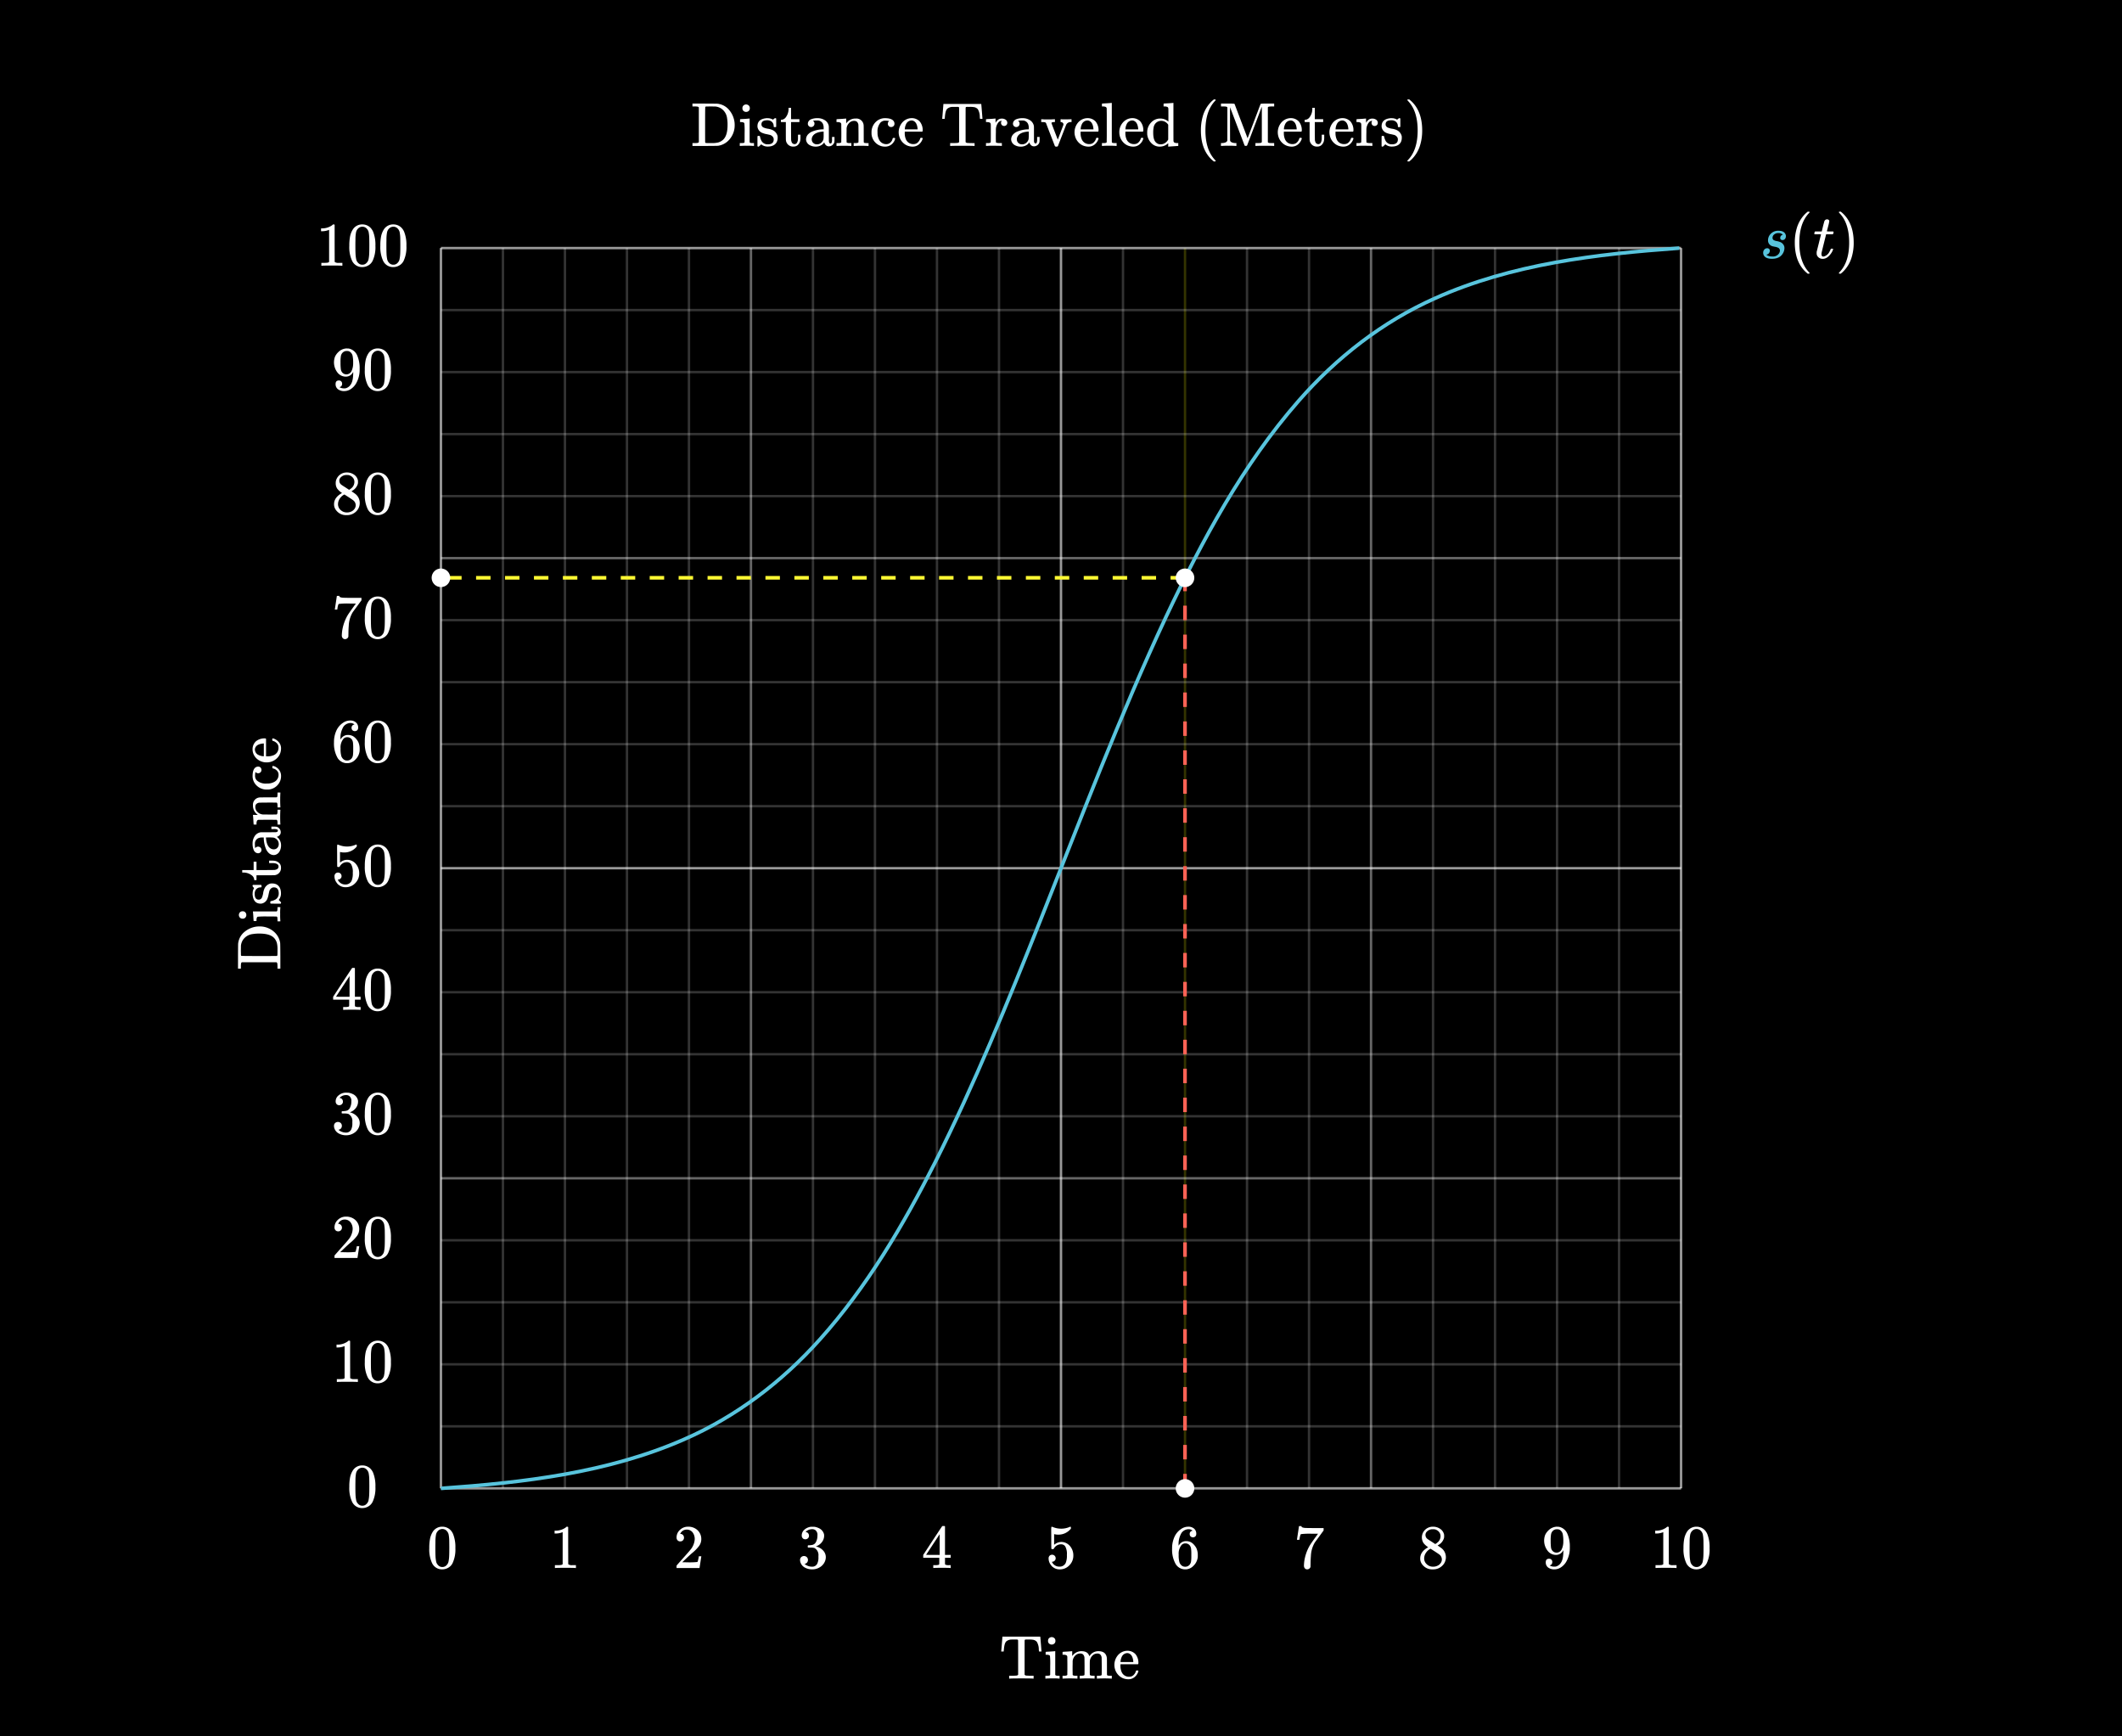 <svg xmlns="http://www.w3.org/2000/svg" width="880" height="720" viewBox="0 0 880 720">
  <rect width="880" height="720"/>
  <g>
    <g>
      <g>
        <line x1="208.571" y1="102.857" x2="208.571" y2="617.143" style="fill: none;stroke: #fff;stroke-miterlimit: 24;opacity: 0.2"/>
        <line x1="234.286" y1="102.857" x2="234.286" y2="617.143" style="fill: none;stroke: #fff;stroke-miterlimit: 24;opacity: 0.2"/>
        <line x1="260" y1="102.857" x2="260" y2="617.143" style="fill: none;stroke: #fff;stroke-miterlimit: 24;opacity: 0.2"/>
        <line x1="285.714" y1="102.857" x2="285.714" y2="617.143" style="fill: none;stroke: #fff;stroke-miterlimit: 24;opacity: 0.2"/>
        <line x1="337.143" y1="102.857" x2="337.143" y2="617.143" style="fill: none;stroke: #fff;stroke-miterlimit: 24;opacity: 0.2"/>
        <line x1="362.857" y1="102.857" x2="362.857" y2="617.143" style="fill: none;stroke: #fff;stroke-miterlimit: 24;opacity: 0.2"/>
        <line x1="388.571" y1="102.857" x2="388.571" y2="617.143" style="fill: none;stroke: #fff;stroke-miterlimit: 24;opacity: 0.2"/>
        <line x1="414.286" y1="102.857" x2="414.286" y2="617.143" style="fill: none;stroke: #fff;stroke-miterlimit: 24;opacity: 0.2"/>
        <line x1="465.714" y1="102.857" x2="465.714" y2="617.143" style="fill: none;stroke: #fff;stroke-miterlimit: 24;opacity: 0.2"/>
        <line x1="491.429" y1="102.857" x2="491.429" y2="617.143" style="fill: none;stroke: #ff0;stroke-miterlimit: 24;opacity: 0.2"/>
        <line x1="517.143" y1="102.857" x2="517.143" y2="617.143" style="fill: none;stroke: #fff;stroke-miterlimit: 24;opacity: 0.2"/>
        <line x1="542.857" y1="102.857" x2="542.857" y2="617.143" style="fill: none;stroke: #fff;stroke-miterlimit: 24;opacity: 0.2"/>
        <line x1="594.286" y1="102.857" x2="594.286" y2="617.143" style="fill: none;stroke: #fff;stroke-miterlimit: 24;opacity: 0.2"/>
        <line x1="620" y1="102.857" x2="620" y2="617.143" style="fill: none;stroke: #fff;stroke-miterlimit: 24;opacity: 0.2"/>
        <line x1="645.714" y1="102.857" x2="645.714" y2="617.143" style="fill: none;stroke: #fff;stroke-miterlimit: 24;opacity: 0.2"/>
        <line x1="671.429" y1="102.857" x2="671.429" y2="617.143" style="fill: none;stroke: #fff;stroke-miterlimit: 24;opacity: 0.2"/>
        <line x1="182.857" y1="128.571" x2="697.143" y2="128.571" style="fill: none;stroke: #fff;stroke-miterlimit: 24;opacity: 0.2"/>
        <line x1="182.857" y1="154.286" x2="697.143" y2="154.286" style="fill: none;stroke: #fff;stroke-miterlimit: 24;opacity: 0.2"/>
        <line x1="182.857" y1="180" x2="697.143" y2="180" style="fill: none;stroke: #fff;stroke-miterlimit: 24;opacity: 0.2"/>
        <line x1="182.857" y1="205.714" x2="697.143" y2="205.714" style="fill: none;stroke: #fff;stroke-miterlimit: 24;opacity: 0.2"/>
        <line x1="182.857" y1="257.143" x2="697.143" y2="257.143" style="fill: none;stroke: #fff;stroke-miterlimit: 24;opacity: 0.2"/>
        <line x1="182.857" y1="282.857" x2="697.143" y2="282.857" style="fill: none;stroke: #fff;stroke-miterlimit: 24;opacity: 0.2"/>
        <line x1="182.857" y1="308.571" x2="697.143" y2="308.571" style="fill: none;stroke: #fff;stroke-miterlimit: 24;opacity: 0.2"/>
        <line x1="182.857" y1="334.286" x2="697.143" y2="334.286" style="fill: none;stroke: #fff;stroke-miterlimit: 24;opacity: 0.2"/>
        <line x1="182.857" y1="385.714" x2="697.143" y2="385.714" style="fill: none;stroke: #fff;stroke-miterlimit: 24;opacity: 0.2"/>
        <line x1="182.857" y1="411.429" x2="697.143" y2="411.429" style="fill: none;stroke: #fff;stroke-miterlimit: 24;opacity: 0.2"/>
        <line x1="182.857" y1="437.143" x2="697.143" y2="437.143" style="fill: none;stroke: #fff;stroke-miterlimit: 24;opacity: 0.2"/>
        <line x1="182.857" y1="462.857" x2="697.143" y2="462.857" style="fill: none;stroke: #fff;stroke-miterlimit: 24;opacity: 0.2"/>
        <line x1="182.857" y1="514.286" x2="697.143" y2="514.286" style="fill: none;stroke: #fff;stroke-miterlimit: 24;opacity: 0.2"/>
        <line x1="182.857" y1="540" x2="697.143" y2="540" style="fill: none;stroke: #fff;stroke-miterlimit: 24;opacity: 0.2"/>
        <line x1="182.857" y1="565.714" x2="697.143" y2="565.714" style="fill: none;stroke: #fff;stroke-miterlimit: 24;opacity: 0.2"/>
        <line x1="182.857" y1="591.429" x2="697.143" y2="591.429" style="fill: none;stroke: #fff;stroke-miterlimit: 24;opacity: 0.2"/>
      </g>
      <g>
        <line x1="311.429" y1="102.857" x2="311.429" y2="617.143" style="fill: none;stroke: #fff;stroke-miterlimit: 24;opacity: 0.4"/>
        <line x1="568.571" y1="102.857" x2="568.571" y2="617.143" style="fill: none;stroke: #fff;stroke-miterlimit: 24;opacity: 0.4"/>
        <line x1="182.857" y1="231.429" x2="697.143" y2="231.429" style="fill: none;stroke: #fff;stroke-miterlimit: 24;opacity: 0.4"/>
        <line x1="182.857" y1="488.571" x2="697.143" y2="488.571" style="fill: none;stroke: #fff;stroke-miterlimit: 24;opacity: 0.4"/>
      </g>
      <g>
        <line x1="182.857" y1="102.857" x2="182.857" y2="617.143" style="fill: none;stroke: #fff;stroke-miterlimit: 24;opacity: 0.6"/>
        <line x1="440" y1="102.857" x2="440" y2="617.143" style="fill: none;stroke: #fff;stroke-miterlimit: 24;opacity: 0.6"/>
        <line x1="697.143" y1="102.857" x2="697.143" y2="617.143" style="fill: none;stroke: #fff;stroke-miterlimit: 24;opacity: 0.6"/>
        <line x1="182.857" y1="102.857" x2="697.143" y2="102.857" style="fill: none;stroke: #fff;stroke-miterlimit: 24;opacity: 0.6"/>
        <line x1="182.857" y1="360" x2="697.143" y2="360" style="fill: none;stroke: #fff;stroke-miterlimit: 24;opacity: 0.6"/>
        <line x1="182.857" y1="617.143" x2="697.143" y2="617.143" style="fill: none;stroke: #fff;stroke-miterlimit: 24;opacity: 0.6"/>
      </g>
    </g>
    <path d="M182.857,617.167h0c34.16-2.426,69-6.388,100.714-20.272C305.128,587.522,324.29,573,340,555.408c19.582-21.824,34.6-47.4,47.857-73.536,16.372-32.528,30.088-66.365,43.572-100.2,16.81-42.2,32.889-84.783,52.142-125.926,15.017-31.72,31.835-63.113,55-89.552C554.226,148.3,573.355,133.4,595,123.742c31.849-14.308,67-18.383,101.429-20.861" style="fill: none;stroke: #58c4dd;stroke-miterlimit: 10;stroke-width: 1.5px"/>
  </g>
  <g>
    <path d="M238.555,650.179q-.438-.078-4.089-.077-3.6,0-4.037.077h-.309V649h.669a14.589,14.589,0,0,0,1.929-.077,1.679,1.679,0,0,0,.617-.309V635.315a.629.629,0,0,0-.206.078,7.625,7.625,0,0,1-2.649.489h-.488V634.7h.488a7.17,7.17,0,0,0,3.6-.976,3.517,3.517,0,0,0,.8-.592c.034-.051.138-.077.309-.077a.648.648,0,0,1,.437.154V640.9l.025,7.714a2.494,2.494,0,0,0,1.672.386h1.518v1.183Z" style="fill: #fff"/>
    <path d="M179.49,635.136a4.537,4.537,0,0,1,3.935-2.083,4.739,4.739,0,0,1,3.291,1.286,5.577,5.577,0,0,1,1.182,1.748,14.72,14.72,0,0,1,.952,5.863,13.423,13.423,0,0,1-1.106,6.094,4.443,4.443,0,0,1-2.108,2.16,4.844,4.844,0,0,1-2.186.54,4.53,4.53,0,0,1-4.32-2.7,13.423,13.423,0,0,1-1.106-6.094,19.972,19.972,0,0,1,.322-3.947A8.618,8.618,0,0,1,179.49,635.136Zm5.785-.309a2.369,2.369,0,0,0-1.825-.822,2.449,2.449,0,0,0-1.851.822,3.1,3.1,0,0,0-.772,1.441,15.773,15.773,0,0,0-.257,2.93c0,.1,0,.438-.012,1s-.014,1.038-.014,1.415q0,2.469.052,3.446a14.66,14.66,0,0,0,.308,2.584,2.923,2.923,0,0,0,.772,1.35,2.282,2.282,0,0,0,1.774.772A2.254,2.254,0,0,0,185.2,649a2.923,2.923,0,0,0,.772-1.35,14.66,14.66,0,0,0,.308-2.584q.051-.978.052-3.446,0-.565-.013-1.415t-.012-1a15.839,15.839,0,0,0-.258-2.93A3.1,3.1,0,0,0,185.275,634.827Z" style="fill: #fff"/>
    <path d="M282.113,639.147a1.437,1.437,0,0,1-1.131-.462,1.645,1.645,0,0,1-.411-1.132,4.216,4.216,0,0,1,1.4-3.176,4.71,4.71,0,0,1,3.355-1.324,5.571,5.571,0,0,1,3.664,1.2,5.011,5.011,0,0,1,1.787,3.124,7.829,7.829,0,0,1,.052.849,4.869,4.869,0,0,1-.9,2.8,17.062,17.062,0,0,1-2.906,2.957q-.925.8-2.571,2.367l-1.517,1.439,1.954.026a30.9,30.9,0,0,0,4.295-.128c.068-.017.154-.2.256-.54a16.2,16.2,0,0,0,.361-1.749v-.078h1.028v.078l-.72,4.706v.077h-9.54v-.489a1.744,1.744,0,0,1,.051-.591q.027-.026,2.16-2.443,2.8-3.111,3.6-4.114a7.464,7.464,0,0,0,1.723-4.3,4.494,4.494,0,0,0-.887-2.841,2.963,2.963,0,0,0-2.482-1.144,2.823,2.823,0,0,0-2.417,1.337c-.034.068-.086.163-.154.283a.549.549,0,0,0-.077.154c0,.017.043.026.129.026a1.31,1.31,0,0,1,1.041.462,1.609,1.609,0,0,1,.4,1.08,1.529,1.529,0,0,1-.424,1.093A1.467,1.467,0,0,1,282.113,639.147Z" style="fill: #fff"/>
    <path d="M333.979,638.273a1.4,1.4,0,0,1-1.092-.437,1.614,1.614,0,0,1-.4-1.132,3.1,3.1,0,0,1,1.158-2.455,4.913,4.913,0,0,1,2.673-1.17h.386c.6,0,.978.009,1.132.025a6.242,6.242,0,0,1,1.723.541,3.831,3.831,0,0,1,2.134,2.417,2.517,2.517,0,0,1,.077.694,4.275,4.275,0,0,1-.939,2.713,5.2,5.2,0,0,1-2.353,1.71c-.085.034-.085.06,0,.077a1.739,1.739,0,0,0,.257.077,5.492,5.492,0,0,1,2.65,1.633,3.94,3.94,0,0,1,1.079,2.713,4.493,4.493,0,0,1-.488,2.031,5.1,5.1,0,0,1-2.019,2.173,5.852,5.852,0,0,1-3.124.861,6.148,6.148,0,0,1-3.009-.72,3.7,3.7,0,0,1-1.774-1.928,2.907,2.907,0,0,1-.257-1.26,1.534,1.534,0,0,1,.476-1.17,1.711,1.711,0,0,1,2.327.013,1.571,1.571,0,0,1,.463,1.157,1.648,1.648,0,0,1-.334,1.028,1.518,1.518,0,0,1-.9.566l-.179.051a4.833,4.833,0,0,0,3.188,1.158,2.294,2.294,0,0,0,2.134-1.364,5.891,5.891,0,0,0,.437-2.6v-.515a3.3,3.3,0,0,0-1.645-3.266,5.435,5.435,0,0,0-1.569-.179l-1.08-.026-.077-.051a.945.945,0,0,1-.052-.412.6.6,0,0,1,.078-.385.2.2,0,0,1,.128-.077,9.055,9.055,0,0,0,1.492-.129,2.228,2.228,0,0,0,1.722-1.273,5.671,5.671,0,0,0,.592-2.687,2.448,2.448,0,0,0-.9-2.238,2.14,2.14,0,0,0-1.208-.359,3.813,3.813,0,0,0-2.264.693,1.2,1.2,0,0,0-.231.168,1.59,1.59,0,0,0-.205.218l-.078.1c.051.016.112.034.18.05a1.229,1.229,0,0,1,.861.49,1.565,1.565,0,0,1,.348,1,1.417,1.417,0,0,1-.425,1.041A1.477,1.477,0,0,1,333.979,638.273Z" style="fill: #fff"/>
    <path d="M394.022,650.179q-.36-.078-3.317-.077-3.085,0-3.445.077h-.232V649h.8a5.412,5.412,0,0,0,1.363-.129.462.462,0,0,0,.309-.257q.026-.051.025-1.388v-1.286h-6.66v-1.183l3.883-5.94q3.934-5.965,3.986-5.992a1.377,1.377,0,0,1,.54-.05h.463l.155.154v11.828h2.365v1.183h-2.365v1.311q0,1.055.012,1.234a.467.467,0,0,0,.142.309,3.261,3.261,0,0,0,1.465.206h.746v1.183Zm-4.345-5.426v-8.589l-5.631,8.564,2.8.025Z" style="fill: #fff"/>
    <path d="M436.322,644.676a1.413,1.413,0,0,1,1.042.425,1.443,1.443,0,0,1,.424,1.066,1.324,1.324,0,0,1-.436,1,1.4,1.4,0,0,1-.978.412h-.18l.077.128a3.343,3.343,0,0,0,1.183,1.363,3.265,3.265,0,0,0,1.877.54,2.731,2.731,0,0,0,2.623-1.543,7.851,7.851,0,0,0,.488-3.292,6.4,6.4,0,0,0-.694-3.574,2.025,2.025,0,0,0-1.645-.849,3.313,3.313,0,0,0-3.035,1.749.491.491,0,0,1-.192.219,1.144,1.144,0,0,1-.373.038c-.292,0-.455-.05-.489-.154q-.053-.1-.051-4.5,0-.771-.013-1.825t-.013-1.338c0-.959.051-1.44.154-1.44a.147.147,0,0,1,.1-.051l.463.154a9.125,9.125,0,0,0,3.42.669,8.748,8.748,0,0,0,3.5-.72.807.807,0,0,1,.334-.1c.138,0,.206.154.206.463v.335a6.577,6.577,0,0,1-5.271,2.494,6.187,6.187,0,0,1-1.441-.155l-.256-.051v4.423a4.753,4.753,0,0,1,3.008-1.183,4.816,4.816,0,0,1,1.054.128,4.872,4.872,0,0,1,2.816,1.955,5.908,5.908,0,0,1,1.093,3.548,5.625,5.625,0,0,1-1.633,4.037,5.361,5.361,0,0,1-4.024,1.7,4.29,4.29,0,0,1-2.752-.9,2.9,2.9,0,0,1-.849-.849,4.564,4.564,0,0,1-.976-2.289c0-.051,0-.133-.013-.244s-.013-.192-.013-.244a1.527,1.527,0,0,1,.412-1.132A1.424,1.424,0,0,1,436.322,644.676Z" style="fill: #fff"/>
    <path d="M494.592,634.725a2.428,2.428,0,0,0-1.595-.643,3.685,3.685,0,0,0-3.009,1.542,8.941,8.941,0,0,0-1.208,5.194l.026.1.206-.335a3.288,3.288,0,0,1,2.853-1.543,4.3,4.3,0,0,1,2.083.489,5.324,5.324,0,0,1,1.235,1.041,6.479,6.479,0,0,1,1,1.453,6.914,6.914,0,0,1,.54,2.751v.463a4.541,4.541,0,0,1-.129,1.107A5.772,5.772,0,0,1,495,649.2a4.724,4.724,0,0,1-2.469,1.441,4.358,4.358,0,0,1-1.028.1,4.433,4.433,0,0,1-.874-.077,4.557,4.557,0,0,1-3.035-2.057,12,12,0,0,1-1.517-6.48,11.3,11.3,0,0,1,.978-4.859,7.69,7.69,0,0,1,2.725-3.241,5.127,5.127,0,0,1,3.008-.977,3.52,3.52,0,0,1,2.4.8,2.747,2.747,0,0,1,.913,2.185,1.412,1.412,0,0,1-.373,1.028,1.312,1.312,0,0,1-.989.386,1.363,1.363,0,0,1-.99-.36,1.325,1.325,0,0,1-.373-1A1.27,1.27,0,0,1,494.592,634.725ZM493.46,640.9a2.244,2.244,0,0,0-1.852-.926,2.088,2.088,0,0,0-1.543.592,5.573,5.573,0,0,0-1.259,4.062,10.88,10.88,0,0,0,.308,3.163,2.959,2.959,0,0,0,.874,1.312,2.155,2.155,0,0,0,1.466.54,2.309,2.309,0,0,0,2.006-.978,2.83,2.83,0,0,0,.488-1.285,16.861,16.861,0,0,0,.1-2.16v-.823a17.406,17.406,0,0,0-.1-2.211A2.838,2.838,0,0,0,493.46,640.9Z" style="fill: #fff"/>
    <path d="M537.844,638.4q.025-.051.437-2.8l.411-2.751c0-.035.171-.052.515-.052h.514v.1c0,.172.129.318.385.438a4.048,4.048,0,0,0,1.351.231q.965.053,4.333.052H548.9v1l-1.749,2.392q-.384.54-.874,1.2t-.746,1.016q-.257.36-.308.436a11.874,11.874,0,0,0-1.594,5.58q-.1,1.054-.129,2.88,0,.361-.013.733c-.009.25-.012.451-.012.6v.231a1.326,1.326,0,0,1-.5.746,1.378,1.378,0,0,1-.862.308,1.254,1.254,0,0,1-.99-.424,1.715,1.715,0,0,1-.372-1.17q0-.385.1-1.465a17.959,17.959,0,0,1,2.391-6.969q.514-.823,2.16-3.112l1.183-1.62H544.2a30.141,30.141,0,0,0-4.706.155c-.068.034-.163.222-.282.565a8.742,8.742,0,0,0-.258,1.209,2.831,2.831,0,0,1-.077.488v.078h-1.028Z" style="fill: #fff"/>
    <path d="M592.28,641.564a7.64,7.64,0,0,1-1.941-1.722,4.412,4.412,0,0,1-.27-4.218,4.568,4.568,0,0,1,1.659-1.864,4.513,4.513,0,0,1,2.506-.707,5.105,5.105,0,0,1,3.035.913,3.791,3.791,0,0,1,1.594,2.352,4.682,4.682,0,0,1,.026.618,3.874,3.874,0,0,1-.051.771,4.812,4.812,0,0,1-2.341,2.932l-.309.206q1.44.976,1.493,1.028a4.725,4.725,0,0,1,1.927,3.831,4.774,4.774,0,0,1-1.529,3.562,5.28,5.28,0,0,1-3.818,1.478,5.139,5.139,0,0,1-4.655-2.314,3.828,3.828,0,0,1-.643-2.237Q588.963,643.39,592.28,641.564Zm-1.672,4.578a3.217,3.217,0,0,0,1.107,2.506,3.729,3.729,0,0,0,2.571.991,4.171,4.171,0,0,0,1.916-.438,3.19,3.19,0,0,0,1.3-1.131,2.536,2.536,0,0,0,.438-1.414,2.617,2.617,0,0,0-.9-1.955q-.206-.206-2.134-1.465l-.784-.5c-.283-.179-.5-.321-.656-.423l-.2-.129-.309.154a5,5,0,0,0-2.135,2.571A4.238,4.238,0,0,0,590.608,646.142Zm6.789-9.155a2.653,2.653,0,0,0-.719-1.877,3.208,3.208,0,0,0-1.749-.977,8.2,8.2,0,0,0-.849-.026,3.109,3.109,0,0,0-2.288.926,1.856,1.856,0,0,0-.644,1.414,2.02,2.02,0,0,0,.926,1.749q.129.129,1.647,1.079l1.491.978c.017-.017.128-.09.334-.219a2.691,2.691,0,0,0,.463-.346A3.34,3.34,0,0,0,597.4,636.987Z" style="fill: #fff"/>
    <path d="M643.734,647.71a1.457,1.457,0,0,1-.269.9,1.088,1.088,0,0,1-.707.437l-.1.026c0,.017.061.065.181.142a1.009,1.009,0,0,0,.282.14,3.673,3.673,0,0,0,1.466.258,2.882,2.882,0,0,0,.669-.051,3.532,3.532,0,0,0,2.083-1.6q1-1.438,1-4.988v-.18l-.129.206a3.287,3.287,0,0,1-2.957,1.748,4.36,4.36,0,0,1-3.5-1.774,6.871,6.871,0,0,1-.99-6.455,6.147,6.147,0,0,1,1.376-1.928,5.081,5.081,0,0,1,3.188-1.517l.077-.026h.129c.034,0,.09,0,.167.012a1.742,1.742,0,0,0,.193.014,3.625,3.625,0,0,1,.746.051,4.871,4.871,0,0,1,3.265,2.648,13.163,13.163,0,0,1,1.106,5.812,11.372,11.372,0,0,1-1.543,6.095,7.008,7.008,0,0,1-2.173,2.25,4.882,4.882,0,0,1-2.661.809,4.187,4.187,0,0,1-2.611-.758,2.6,2.6,0,0,1-.989-2.2q0-1.44,1.362-1.439a1.26,1.26,0,0,1,1.337,1.362Zm2.6-13.551a3.9,3.9,0,0,0-.72-.052,2.279,2.279,0,0,0-1.672.7,2.748,2.748,0,0,0-.707,1.349,14.692,14.692,0,0,0-.167,2.688,23.467,23.467,0,0,0,.128,2.777,2.579,2.579,0,0,0,.759,1.581,2.224,2.224,0,0,0,1.608.605h.1a2.366,2.366,0,0,0,2.019-1.453,7.471,7.471,0,0,0,.63-3.228,14.088,14.088,0,0,0-.206-2.88,2.758,2.758,0,0,0-.629-1.337A2.168,2.168,0,0,0,646.332,634.159Z" style="fill: #fff"/>
    <g>
      <path d="M694.982,650.179q-.438-.078-4.088-.077-3.6,0-4.038.077h-.308V649h.669a14.589,14.589,0,0,0,1.929-.077,1.686,1.686,0,0,0,.617-.309V635.315a.629.629,0,0,0-.206.078,7.625,7.625,0,0,1-2.649.489h-.488V634.7h.488a7.17,7.17,0,0,0,3.6-.976,3.539,3.539,0,0,0,.8-.592c.034-.051.137-.077.308-.077a.649.649,0,0,1,.438.154V640.9l.025,7.714a2.494,2.494,0,0,0,1.672.386h1.518v1.183Z" style="fill: #fff"/>
      <path d="M699.611,635.136a4.537,4.537,0,0,1,3.935-2.083,4.738,4.738,0,0,1,3.291,1.286,5.6,5.6,0,0,1,1.183,1.748,14.74,14.74,0,0,1,.951,5.863,13.409,13.409,0,0,1-1.106,6.094,4.443,4.443,0,0,1-2.108,2.16,4.844,4.844,0,0,1-2.186.54,4.53,4.53,0,0,1-4.32-2.7,13.424,13.424,0,0,1-1.105-6.094,19.982,19.982,0,0,1,.321-3.947A8.618,8.618,0,0,1,699.611,635.136Zm5.785-.309a2.369,2.369,0,0,0-1.825-.822,2.45,2.45,0,0,0-1.851.822,3.1,3.1,0,0,0-.772,1.441,15.953,15.953,0,0,0-.257,2.93q0,.156-.012,1t-.014,1.415q0,2.469.052,3.446a14.66,14.66,0,0,0,.308,2.584A2.923,2.923,0,0,0,701.8,649a2.283,2.283,0,0,0,1.774.772,2.254,2.254,0,0,0,1.748-.772,2.923,2.923,0,0,0,.772-1.35,14.563,14.563,0,0,0,.308-2.584q.052-.978.052-3.446,0-.565-.013-1.415t-.012-1a15.839,15.839,0,0,0-.258-2.93A3.1,3.1,0,0,0,705.4,634.827Z" style="fill: #fff"/>
    </g>
    <g>
      <path d="M289.81,44.524a1.055,1.055,0,0,0-.5-.309,10.456,10.456,0,0,0-1.3-.077h-.849V42.955h5.169q4.4.027,4.911.039a5.514,5.514,0,0,1,1.08.141,7.255,7.255,0,0,1,4.23,2.675,9.739,9.739,0,0,1,2.07,4.962c.034.343.052.712.052,1.106s-.018.763-.052,1.106a8.966,8.966,0,0,1-2.185,4.924,7.632,7.632,0,0,1-4.6,2.533q-.335.052-5.5.077h-5.169V59.335h.849a10.456,10.456,0,0,0,1.3-.077,1.045,1.045,0,0,0,.5-.308Zm6.814-.36h-.348q-.3,0-.732-.013c-.292-.008-.558-.013-.8-.013s-.506.005-.8.013-.531.013-.72.013H292.9c-.223.017-.361.086-.412.206q-.076.1-.077,7.3,0,7.252.026,7.329a.355.355,0,0,0,.308.283q.206.051,2.443.051a10.631,10.631,0,0,0,2.635-.257,5.111,5.111,0,0,0,1.891-1q2.006-1.671,2.006-6.248a14.973,14.973,0,0,0-.181-2.675,5.693,5.693,0,0,0-2.391-4.114A5.416,5.416,0,0,0,296.624,44.164Z" style="fill: #fff"/>
      <path d="M312.464,60.518a22.1,22.1,0,0,0-2.675-.077,27.305,27.305,0,0,0-2.8.077h-.2V59.335h.411a8.927,8.927,0,0,0,1.26-.077.552.552,0,0,0,.309-.283q.024-.051.025-3.728a35.893,35.893,0,0,0-.1-4.115q-.207-.513-1.517-.514h-.283v-.591c0-.4.016-.592.052-.592l.256-.025c.171-.017.412-.035.72-.052l.926-.051q.436-.026.926-.065c.325-.025.574-.047.746-.064s.265-.026.282-.026h.077v9.772a.6.6,0,0,0,.309.321,4.05,4.05,0,0,0,.9.09h.592v1.183Zm-2.984-17.2a1.659,1.659,0,0,1,1.055.45,1.448,1.448,0,0,1,.411,1.093,1.375,1.375,0,0,1-.694,1.311,1.4,1.4,0,0,1-.822.232,1.452,1.452,0,0,1-.849-.232,1.375,1.375,0,0,1-.694-1.311,1.452,1.452,0,0,1,.45-1.131A1.63,1.63,0,0,1,309.48,43.315Z" style="fill: #fff"/>
      <path d="M318.146,49.873q-2.365,0-2.366,1.671a1.17,1.17,0,0,0,.052.437,1.537,1.537,0,0,0,.8.887,7.836,7.836,0,0,0,1.749.5,6.937,6.937,0,0,1,2.006.565,3.728,3.728,0,0,1,2.083,2.546,4.917,4.917,0,0,1,.025.617,4.156,4.156,0,0,1-.36,1.775q-1,1.9-3.779,1.9a4.091,4.091,0,0,1-2.675-.925l-.2.179-.232.232c-.1.1-.206.2-.308.283l-.284.257h-.206a.463.463,0,0,1-.334-.155V58.615q0-1.671.013-1.928c.009-.171.047-.274.116-.309a1.658,1.658,0,0,1,.411-.025.866.866,0,0,1,.4.051.824.824,0,0,1,.141.36,5.945,5.945,0,0,0,.668,1.774,2.865,2.865,0,0,0,2.5,1.312q2.493,0,2.494-2.006a1.639,1.639,0,0,0-.463-1.209,2.242,2.242,0,0,0-1.08-.694q-.438-.1-1.235-.283a8.777,8.777,0,0,1-1.954-.54,3.207,3.207,0,0,1-1.98-2.391,1.893,1.893,0,0,1-.026-.386q0-2.957,3.626-3.317a1.68,1.68,0,0,1,.618,0,3.962,3.962,0,0,1,1.8.386l.386.205.232-.18a6.558,6.558,0,0,1,.565-.437h.206a.467.467,0,0,1,.334.154v3.395l-.154.154H321a.44.44,0,0,1-.154-.308,2.4,2.4,0,0,0-.721-1.852A2.8,2.8,0,0,0,318.146,49.873Z" style="fill: #fff"/>
      <path d="M327.019,45.089V44.7h1.028v4.731h3.472v1.183h-3.472v3.7q.024,3.215.038,3.638a2.349,2.349,0,0,0,.168.811,1.292,1.292,0,0,0,1.26,1q1.131,0,1.388-1.825.026-.206.026-1.183v-.9h1.028v.9a7.886,7.886,0,0,1-.128,1.7,3.525,3.525,0,0,1-.965,1.671,2.5,2.5,0,0,1-1.787.643,2.931,2.931,0,0,1-3.163-2.828q-.024-.18-.025-3.806V50.618h-2.032v-.951h.232a2.374,2.374,0,0,0,1.62-.823A5.692,5.692,0,0,0,327.019,45.089Z" style="fill: #fff"/>
      <path d="M337.367,52.264a1.323,1.323,0,0,1-.99.411,1.281,1.281,0,0,1-.977-.411,1.384,1.384,0,0,1-.385-.977,2.051,2.051,0,0,1,.206-.823,2.293,2.293,0,0,1,1.337-1.08A6.8,6.8,0,0,1,339,49a5.474,5.474,0,0,1,2.944.772,3.6,3.6,0,0,1,1.633,2,2.637,2.637,0,0,1,.142.81q.014.45.012,2.944,0,2.521.013,2.945a1.457,1.457,0,0,0,.142.655.527.527,0,0,0,.514.36.512.512,0,0,0,.489-.36,3.956,3.956,0,0,0,.154-1.414V56.79h1.028v1A7.978,7.978,0,0,1,345.994,59a2.413,2.413,0,0,1-.848,1.2,2.331,2.331,0,0,1-1.465.475,1.666,1.666,0,0,1-1.145-.45,2.264,2.264,0,0,1-.682-1.093v-.1q-.076.077-.308.347c-.154.18-.266.3-.334.373A4.432,4.432,0,0,1,338.28,60.8a4.979,4.979,0,0,1-2.391-.566,2.9,2.9,0,0,1-1.414-1.491,2.489,2.489,0,0,1-.206-.977,3.079,3.079,0,0,1,1-2.212,4.775,4.775,0,0,1,1.466-.977,12.6,12.6,0,0,1,4.475-.952h.359v-.565a3.914,3.914,0,0,0-.154-1.286,2.452,2.452,0,0,0-2.494-1.825q-1.724,0-1.723.2a1.284,1.284,0,0,1,.566,1.132A1.355,1.355,0,0,1,337.367,52.264Zm4.2,3.754q0-1.491-.025-1.491a.3.3,0,0,0-.129.025q-3.523.233-4.5,2.083a2.371,2.371,0,0,0-.282,1.157,1.946,1.946,0,0,0,.617,1.466,2.106,2.106,0,0,0,1.517.592,2.642,2.642,0,0,0,1.761-.618,2.875,2.875,0,0,0,.964-1.517A13.922,13.922,0,0,0,341.571,56.018Z" style="fill: #fff"/>
      <path d="M351.086,58.975c.138.24.54.36,1.209.36h.771v1.183h-.206a53.88,53.88,0,0,0-5.759,0H346.9V59.335h.771c.669,0,1.071-.12,1.209-.36v-.8q0-.36.013-.81t.012-1V55.3q0-.8-.012-1.71t-.013-1.5v-.592a.855.855,0,0,0-.373-.656,3.039,3.039,0,0,0-1.145-.218H346.9v-.591q0-.593.051-.592l.257-.025c.172-.017.416-.035.734-.052l.938-.051q.437-.026.926-.065c.325-.025.574-.047.745-.064s.266-.026.283-.026h.077v1.029a6.967,6.967,0,0,0,.026.977l.026-.026a4.522,4.522,0,0,1,3.934-1.98,3,3,0,0,1,3.265,2.906q.027.18.027,3.574,0,3.292.025,3.343a.546.546,0,0,0,.309.283,8.932,8.932,0,0,0,1.259.077h.412v1.183h-.206a53.88,53.88,0,0,0-5.759,0h-.206V59.335h.617q1.362,0,1.363-.411.026-.051.025-3.549Q356,51.9,355.972,51.7a2.272,2.272,0,0,0-.578-1.2,1.742,1.742,0,0,0-1.222-.373,2.783,2.783,0,0,0-2.031.875,3.679,3.679,0,0,0-1.055,2.263v.475q0,.45-.013,1.145c-.009.463-.012.9-.012,1.311v.81c0,.283,0,.536.012.759s.013.424.013.6v.6Z" style="fill: #fff"/>
      <path d="M370.539,52.3a1.4,1.4,0,0,1-.99.373,1.306,1.306,0,0,1-.978-.4,1.338,1.338,0,0,1-.385-.965,1.324,1.324,0,0,1,.385-.977c.086-.085.125-.137.117-.154s-.09-.034-.245-.052a8.377,8.377,0,0,0-1.259-.1,2.635,2.635,0,0,0-2.058.823,5.569,5.569,0,0,0-1.209,4.037,5.968,5.968,0,0,0,.8,3.317,3.25,3.25,0,0,0,2.828,1.568,2.389,2.389,0,0,0,1.132-.257,2.99,2.99,0,0,0,1.491-2.006.441.441,0,0,1,.129-.257.959.959,0,0,1,.411-.051h.36c.1.1.155.18.155.231a3.433,3.433,0,0,1-.644,1.518,4.158,4.158,0,0,1-3.625,1.851,5.287,5.287,0,0,1-2.443-.592,5.668,5.668,0,0,1-3.06-4.371,7.34,7.34,0,0,1-.026-.823,8.176,8.176,0,0,1,.026-.848,5.941,5.941,0,0,1,2.109-3.935A5.347,5.347,0,0,1,366.978,49q3.315,0,3.882,1.749a1.88,1.88,0,0,1,.078.591A1.259,1.259,0,0,1,370.539,52.3Z" style="fill: #fff"/>
      <path d="M382.638,54.218a.52.52,0,0,1-.181.36h-7.251v.386a6.36,6.36,0,0,0,.514,2.88,3.26,3.26,0,0,0,3.188,1.9,2.4,2.4,0,0,0,1.852-.823,3.452,3.452,0,0,0,.8-1.338.87.87,0,0,1,.154-.359.663.663,0,0,1,.411-.078q.515,0,.515.258a1.28,1.28,0,0,1-.077.334,4.955,4.955,0,0,1-1.557,2.2,4.016,4.016,0,0,1-2.609.862,5.83,5.83,0,0,1-1.132-.129,5.325,5.325,0,0,1-2.623-1.337,5.859,5.859,0,0,1-1.646-2.545,6.269,6.269,0,0,1,1.08-5.876,5.225,5.225,0,0,1,3.42-1.89,1.707,1.707,0,0,1,.36-.026,4.514,4.514,0,0,1,3.562,1.376A5.6,5.6,0,0,1,382.638,54.218Zm-2.11-.771q-.231-2.8-1.9-3.4a1.777,1.777,0,0,0-.54-.1,2.557,2.557,0,0,0-2.186,1.234,5.4,5.4,0,0,0-.669,2.288v.18h5.3Z" style="fill: #fff"/>
      <path d="M390.737,49.126q.026-.051.257-2.931t.232-2.931v-.155h15.712v.155q.024.051.256,2.931t.232,2.931v.155H406.4v-.155c-.017-.068-.043-.273-.077-.617a6.117,6.117,0,0,0-.823-3.239,2.744,2.744,0,0,0-1.414-.823,10.018,10.018,0,0,0-1.98-.129h-.695a4.017,4.017,0,0,0-.732.038c-.095.026-.167.116-.219.27q-.025.053-.025,7.175v7.1a.951.951,0,0,0,.642.36q.925.078,2.315.077h.771v1.183h-.334q-.54-.077-4.731-.077t-4.732.077h-.335V59.335h.772q1.389,0,2.314-.077a.958.958,0,0,0,.643-.36V51.8q0-7.122-.026-7.175c-.051-.154-.124-.244-.218-.27a4.031,4.031,0,0,0-.733-.038h-.694q-1.209,0-1.466.026a3.559,3.559,0,0,0-1.749.72q-.823.694-1.028,3.445c-.034.344-.061.549-.077.617v.155h-1.029Z" style="fill: #fff"/>
      <path d="M409.3,59.335h.36q1,0,1.208-.36v-.2q0-.233.013-.592c.009-.24.012-.51.012-.81V52.084l-.025-.592a.855.855,0,0,0-.373-.656,3.037,3.037,0,0,0-1.144-.218h-.462v-.591c0-.4.016-.592.05-.592l.258-.025c.171-.017.411-.035.72-.052l.926-.051c.273-.017.574-.039.9-.065s.574-.047.746-.064.266-.026.283-.026h.078v1.775a4.543,4.543,0,0,1,1.08-1.286,2.473,2.473,0,0,1,1.568-.463,2.523,2.523,0,0,1,1.234.283,1.6,1.6,0,0,1,1,1.466,1.252,1.252,0,0,1-.385.938,1.287,1.287,0,0,1-.926.373,1.262,1.262,0,0,1-.913-.36,1.228,1.228,0,0,1-.373-.926,1.189,1.189,0,0,1,.206-.72.432.432,0,0,0,.05-.128q-.051-.051-.59.1a3.022,3.022,0,0,0-.618.385,4.8,4.8,0,0,0-1.182,3.241v1q-.027,1-.027,1.723v.707c0,.249,0,.467.013.656s.014.36.014.514v.515a.461.461,0,0,0,.308.257,5.476,5.476,0,0,0,1.363.128h.8v1.183h-.232q-.461-.077-3.265-.077a26.613,26.613,0,0,0-2.88.077h-.2V59.335Z" style="fill: #fff"/>
      <path d="M422.429,52.264a1.325,1.325,0,0,1-.991.411,1.28,1.28,0,0,1-.976-.411,1.38,1.38,0,0,1-.386-.977,2.068,2.068,0,0,1,.206-.823,2.3,2.3,0,0,1,1.337-1.08A6.806,6.806,0,0,1,424.062,49a5.477,5.477,0,0,1,2.944.772,3.6,3.6,0,0,1,1.633,2,2.638,2.638,0,0,1,.141.81q.014.45.013,2.944,0,2.521.013,2.945a1.445,1.445,0,0,0,.141.655.529.529,0,0,0,.515.36.51.51,0,0,0,.488-.36,3.932,3.932,0,0,0,.154-1.414V56.79h1.029v1A8.128,8.128,0,0,1,431.056,59a2.421,2.421,0,0,1-.849,1.2,2.327,2.327,0,0,1-1.465.475,1.663,1.663,0,0,1-1.144-.45,2.257,2.257,0,0,1-.682-1.093v-.1c-.052.051-.154.167-.309.347s-.265.3-.334.373a4.429,4.429,0,0,1-2.931,1.054,4.98,4.98,0,0,1-2.392-.566,2.9,2.9,0,0,1-1.414-1.491,2.489,2.489,0,0,1-.206-.977,3.076,3.076,0,0,1,1-2.212,4.775,4.775,0,0,1,1.466-.977,12.59,12.59,0,0,1,4.474-.952h.36v-.565a3.941,3.941,0,0,0-.154-1.286,2.454,2.454,0,0,0-2.5-1.825q-1.722,0-1.722.2a1.283,1.283,0,0,1,.565,1.132A1.358,1.358,0,0,1,422.429,52.264Zm4.2,3.754q0-1.491-.026-1.491a.3.3,0,0,0-.128.025q-3.523.233-4.5,2.083a2.36,2.36,0,0,0-.283,1.157,1.946,1.946,0,0,0,.617,1.466,2.107,2.107,0,0,0,1.517.592,2.642,2.642,0,0,0,1.762-.618,2.887,2.887,0,0,0,.964-1.517A14.163,14.163,0,0,0,426.633,56.018Z" style="fill: #fff"/>
      <path d="M440.005,49.435a6.9,6.9,0,0,0,1.234.052h.926q1.465,0,2.083-.052h.128v1.183h-.282a2.036,2.036,0,0,0-1.9,1.028q-.051.1-1.735,4.449t-1.736,4.474q-.129.232-.643.232c-.326,0-.531-.077-.617-.232q-3.6-9.282-3.626-9.411a.668.668,0,0,0-.3-.36,1.2,1.2,0,0,0-.348-.129c-.1-.016-.359-.034-.771-.051H431.8V49.435h.154a18.909,18.909,0,0,0,2.494.077,25.974,25.974,0,0,0,2.829-.077h.206v1.183h-.36c-.669.017-1.028.146-1.08.386q0,.1,1.311,3.5l1.312,3.394q.8-2.031,2.34-6.145v-.206a.809.809,0,0,0-.334-.669,1.2,1.2,0,0,0-.746-.257h-.1V49.435Z" style="fill: #fff"/>
      <path d="M455.562,54.218a.519.519,0,0,1-.18.36h-7.251v.386a6.36,6.36,0,0,0,.514,2.88,3.26,3.26,0,0,0,3.188,1.9,2.4,2.4,0,0,0,1.852-.823,3.45,3.45,0,0,0,.8-1.338.881.881,0,0,1,.155-.359.663.663,0,0,1,.411-.078q.514,0,.514.258a1.239,1.239,0,0,1-.077.334,4.945,4.945,0,0,1-1.556,2.2,4.017,4.017,0,0,1-2.61.862,5.829,5.829,0,0,1-1.131-.129,5.332,5.332,0,0,1-2.624-1.337,5.866,5.866,0,0,1-1.645-2.545A6.26,6.26,0,0,1,447,50.914a5.223,5.223,0,0,1,3.42-1.89,1.7,1.7,0,0,1,.36-.026,4.515,4.515,0,0,1,3.562,1.376A5.6,5.6,0,0,1,455.562,54.218Zm-2.109-.771q-.231-2.8-1.9-3.4a1.777,1.777,0,0,0-.54-.1,2.557,2.557,0,0,0-2.186,1.234,5.39,5.39,0,0,0-.669,2.288v.18h5.3Z" style="fill: #fff"/>
      <path d="M457.388,59.335h.36q1,0,1.208-.36v-.8q0-.36.013-.848c.009-.326.012-.7.012-1.119V48.124c0-.566,0-1.084-.012-1.556s-.013-.844-.013-1.118v-.438a.855.855,0,0,0-.373-.656,3.017,3.017,0,0,0-1.144-.218h-.462v-.591c0-.395.016-.592.05-.592l.258-.025c.171-.017.42-.034.745-.052l.951-.051c.292-.017.609-.039.953-.065s.6-.047.771-.064.266-.026.282-.026h.077v8.1q0,8.153.027,8.2a.547.547,0,0,0,.308.283,8.937,8.937,0,0,0,1.26.077h.411v1.183h-.2a27.721,27.721,0,0,0-2.829-.077,25.7,25.7,0,0,0-2.854.077h-.205V59.335Z" style="fill: #fff"/>
      <path d="M474.128,54.218a.52.52,0,0,1-.181.36H466.7v.386a6.36,6.36,0,0,0,.514,2.88,3.261,3.261,0,0,0,3.188,1.9,2.4,2.4,0,0,0,1.852-.823,3.452,3.452,0,0,0,.8-1.338.884.884,0,0,1,.154-.359.665.665,0,0,1,.411-.078q.515,0,.515.258a1.239,1.239,0,0,1-.077.334,4.947,4.947,0,0,1-1.557,2.2,4.016,4.016,0,0,1-2.609.862,5.846,5.846,0,0,1-1.132-.129,5.325,5.325,0,0,1-2.623-1.337,6.044,6.044,0,0,1-1.954-4.423,5.962,5.962,0,0,1,1.388-4,5.225,5.225,0,0,1,3.42-1.89,1.719,1.719,0,0,1,.361-.026,4.513,4.513,0,0,1,3.561,1.376A5.593,5.593,0,0,1,474.128,54.218Zm-2.109-.771q-.233-2.8-1.9-3.4a1.777,1.777,0,0,0-.54-.1,2.555,2.555,0,0,0-2.185,1.234,5.376,5.376,0,0,0-.669,2.288v.18h5.3Z" style="fill: #fff"/>
      <path d="M481.147,49.152a5.122,5.122,0,0,1,3.395,1.26V47.79q0-2.675-.026-2.778a.852.852,0,0,0-.373-.656A3.026,3.026,0,0,0,483,44.138h-.463v-.591q0-.592.051-.592l.258-.025c.171-.017.42-.034.745-.052l.952-.051q.437-.025.951-.065c.343-.025.6-.047.772-.064s.265-.026.282-.026h.077v7.817q0,7.869.026,7.946a.875.875,0,0,0,.373.682,2.982,2.982,0,0,0,1.144.218h.463v1.183c-.034,0-.691.043-1.967.128s-1.95.138-2.018.155h-.18V59.387l-.206.179a5.042,5.042,0,0,1-3.343,1.235,4.712,4.712,0,0,1-3.188-1.209,6.019,6.019,0,0,1-1.955-3.7q-.026-.207-.026-.9a5.794,5.794,0,0,1,1.595-4.165A5.074,5.074,0,0,1,481.147,49.152Zm3.318,2.572a3.458,3.458,0,0,0-2.906-1.62,3.164,3.164,0,0,0-2.238.925,3.379,3.379,0,0,0-.861,1.569,11.076,11.076,0,0,0-.219,2.494q0,2.855,1.08,3.909a2.639,2.639,0,0,0,2.006.849,3.325,3.325,0,0,0,1.723-.489,3.625,3.625,0,0,0,1.311-1.337l.1-.154Z" style="fill: #fff"/>
      <path d="M504.161,66.715q0,.233-.463.232h-.334l-.719-.617q-4.629-4.218-4.629-12.241a20.705,20.705,0,0,1,.746-5.734,13.86,13.86,0,0,1,3.883-6.5q.179-.155.411-.348c.154-.128.256-.218.308-.27h.334a.6.6,0,0,1,.386.078.217.217,0,0,1,.077.154c0,.069-.094.2-.282.386q-3.986,4.217-3.986,12.239t3.986,12.241Q504.161,66.612,504.161,66.715Z" style="fill: #fff"/>
      <path d="M509,44.524a1.053,1.053,0,0,0-.5-.309,10.433,10.433,0,0,0-1.3-.077h-.848V42.955h2.725a20.931,20.931,0,0,1,2.8.077l.129.129q.024.1,5.374,14.169,2.546-6.686,4.577-12.086.771-2.056.822-2.083a.591.591,0,0,1,.1-.129,20.931,20.931,0,0,1,2.8-.077h2.725v1.183h-.848a11.327,11.327,0,0,0-1.325.077.709.709,0,0,0-.45.309V58.95a.7.7,0,0,0,.45.308,11.327,11.327,0,0,0,1.325.077h.848v1.183h-.283q-.411-.077-3.6-.077t-3.6.077h-.283V59.335h.848a10.456,10.456,0,0,0,1.3-.077,1.045,1.045,0,0,0,.5-.308V44.755l-.025-.488q-5.994,15.891-6.1,16.071-.1.155-.514.154c-.274,0-.446-.051-.514-.154l-6.018-15.866v.463q-.026.463-.025,1.62v4.809l.025,6.943q.309.925,2.186,1.028h.437v1.183h-.231a27.375,27.375,0,0,0-2.957-.077,28.213,28.213,0,0,0-3.009.077h-.2V59.335h.436q1.749-.1,2.135-.874l.077-.154Z" style="fill: #fff"/>
      <path d="M539.853,54.218a.52.52,0,0,1-.181.36h-7.251v.386a6.36,6.36,0,0,0,.514,2.88,3.26,3.26,0,0,0,3.188,1.9,2.4,2.4,0,0,0,1.852-.823,3.45,3.45,0,0,0,.8-1.338.881.881,0,0,1,.155-.359.663.663,0,0,1,.411-.078q.515,0,.515.258a1.252,1.252,0,0,1-.078.334,4.945,4.945,0,0,1-1.556,2.2,4.017,4.017,0,0,1-2.61.862,5.829,5.829,0,0,1-1.131-.129,5.332,5.332,0,0,1-2.624-1.337,5.866,5.866,0,0,1-1.645-2.545,6.26,6.26,0,0,1,1.08-5.876,5.223,5.223,0,0,1,3.42-1.89,1.7,1.7,0,0,1,.36-.026,4.515,4.515,0,0,1,3.562,1.376A5.6,5.6,0,0,1,539.853,54.218Zm-2.11-.771q-.231-2.8-1.9-3.4a1.777,1.777,0,0,0-.54-.1,2.557,2.557,0,0,0-2.186,1.234,5.39,5.39,0,0,0-.669,2.288v.18h5.3Z" style="fill: #fff"/>
      <path d="M544.224,45.089V44.7h1.028v4.731h3.472v1.183h-3.472v3.7q.026,3.215.038,3.638a2.349,2.349,0,0,0,.168.811,1.292,1.292,0,0,0,1.26,1q1.131,0,1.388-1.825.026-.206.026-1.183v-.9h1.028v.9a7.886,7.886,0,0,1-.128,1.7,3.525,3.525,0,0,1-.965,1.671,2.494,2.494,0,0,1-1.787.643,2.931,2.931,0,0,1-3.163-2.828q-.024-.18-.025-3.806V50.618h-2.031v-.951h.231a2.374,2.374,0,0,0,1.62-.823A5.692,5.692,0,0,0,544.224,45.089Z" style="fill: #fff"/>
      <path d="M561.272,54.218a.519.519,0,0,1-.18.36h-7.251v.386a6.375,6.375,0,0,0,.513,2.88,3.262,3.262,0,0,0,3.189,1.9,2.4,2.4,0,0,0,1.852-.823,3.45,3.45,0,0,0,.8-1.338.881.881,0,0,1,.155-.359.661.661,0,0,1,.411-.078q.514,0,.514.258a1.239,1.239,0,0,1-.077.334,4.945,4.945,0,0,1-1.556,2.2,4.017,4.017,0,0,1-2.61.862,5.846,5.846,0,0,1-1.132-.129,5.333,5.333,0,0,1-2.623-1.337,5.866,5.866,0,0,1-1.645-2.545,6.26,6.26,0,0,1,1.08-5.876,5.223,5.223,0,0,1,3.42-1.89,1.7,1.7,0,0,1,.36-.026,4.515,4.515,0,0,1,3.562,1.376A5.6,5.6,0,0,1,561.272,54.218Zm-2.109-.771q-.231-2.8-1.9-3.4a1.777,1.777,0,0,0-.54-.1,2.557,2.557,0,0,0-2.186,1.234,5.39,5.39,0,0,0-.669,2.288v.18h5.3Z" style="fill: #fff"/>
      <path d="M562.943,59.335h.361q1,0,1.208-.36v-.2q0-.233.012-.592t.013-.81V52.084l-.025-.592a.855.855,0,0,0-.373-.656A3.042,3.042,0,0,0,563,50.618h-.463v-.591q0-.593.051-.592l.258-.025c.171-.017.411-.035.72-.052l.925-.051c.274-.017.575-.039.9-.065s.574-.047.746-.064.265-.026.283-.026h.077v1.775a4.559,4.559,0,0,1,1.08-1.286,2.476,2.476,0,0,1,1.569-.463,2.525,2.525,0,0,1,1.234.283,1.6,1.6,0,0,1,1,1.466,1.249,1.249,0,0,1-.386.938,1.285,1.285,0,0,1-.926.373,1.264,1.264,0,0,1-.913-.36,1.228,1.228,0,0,1-.373-.926,1.2,1.2,0,0,1,.206-.72.417.417,0,0,0,.051-.128q-.051-.051-.591.1a3.039,3.039,0,0,0-.617.385,4.8,4.8,0,0,0-1.183,3.241v1q-.025,1-.026,1.723v.707c0,.249,0,.467.013.656s.013.36.013.514v.515a.462.462,0,0,0,.309.257,5.473,5.473,0,0,0,1.362.128h.8v1.183h-.231q-.462-.077-3.266-.077a26.641,26.641,0,0,0-2.88.077h-.2V59.335Z" style="fill: #fff"/>
      <path d="M576.982,49.873q-2.365,0-2.366,1.671a1.17,1.17,0,0,0,.052.437,1.537,1.537,0,0,0,.8.887,7.836,7.836,0,0,0,1.749.5,6.937,6.937,0,0,1,2.006.565,3.728,3.728,0,0,1,2.083,2.546,4.917,4.917,0,0,1,.025.617,4.156,4.156,0,0,1-.36,1.775q-1,1.9-3.78,1.9a4.091,4.091,0,0,1-2.674-.925l-.205.179-.232.232c-.1.1-.206.2-.308.283l-.284.257h-.206a.463.463,0,0,1-.334-.155V58.615q0-1.671.013-1.928c.009-.171.047-.274.116-.309a1.658,1.658,0,0,1,.411-.025.866.866,0,0,1,.4.051.824.824,0,0,1,.141.36,5.945,5.945,0,0,0,.668,1.774,2.865,2.865,0,0,0,2.5,1.312q2.495,0,2.5-2.006a1.639,1.639,0,0,0-.463-1.209,2.242,2.242,0,0,0-1.08-.694q-.438-.1-1.235-.283a8.777,8.777,0,0,1-1.954-.54,3.207,3.207,0,0,1-1.98-2.391,1.893,1.893,0,0,1-.026-.386q0-2.957,3.626-3.317a1.675,1.675,0,0,1,.617,0,3.964,3.964,0,0,1,1.8.386l.386.205.231-.18a6.707,6.707,0,0,1,.566-.437h.206a.467.467,0,0,1,.334.154v3.395l-.154.154h-.72a.44.44,0,0,1-.154-.308,2.4,2.4,0,0,0-.721-1.852A2.8,2.8,0,0,0,576.982,49.873Z" style="fill: #fff"/>
      <path d="M583.771,41.258l.1-.026h.566l.72.618q4.629,4.217,4.628,12.239a20.294,20.294,0,0,1-.745,5.709,13.879,13.879,0,0,1-3.883,6.532l-.412.347c-.154.128-.257.218-.308.27h-.308a.977.977,0,0,1-.4-.052c-.059-.034-.089-.12-.089-.257.017-.017.111-.129.283-.334q3.985-4.142,3.985-12.215t-3.985-12.214q-.258-.309-.283-.334A.3.3,0,0,1,583.771,41.258Z" style="fill: #fff"/>
    </g>
    <g>
      <path d="M415.212,684.644q.025-.053.257-2.932t.231-2.931v-.154h15.712v.154q.026.051.257,2.931t.231,2.932v.154h-1.028v-.154c-.018-.069-.043-.274-.077-.618a6.134,6.134,0,0,0-.823-3.24,2.75,2.75,0,0,0-1.414-.822,10.03,10.03,0,0,0-1.981-.129h-.694a3.89,3.89,0,0,0-.733.039c-.094.025-.167.115-.218.27q-.025.053-.026,7.174v7.1a.956.956,0,0,0,.643.36q.926.077,2.314.078h.772v1.182H428.3q-.541-.078-4.732-.077t-4.731.077H418.5v-1.182h.771q1.389,0,2.315-.078a.953.953,0,0,0,.642-.36v-7.1q0-7.124-.025-7.174c-.052-.155-.124-.245-.219-.27a3.884,3.884,0,0,0-.732-.039h-.694q-1.209,0-1.466.026a3.551,3.551,0,0,0-1.749.72q-.823.694-1.029,3.445c-.034.344-.06.549-.077.618v.154h-1.028Z" style="fill: #fff"/>
      <path d="M439.2,696.035a21.852,21.852,0,0,0-2.675-.077,26.964,26.964,0,0,0-2.8.077h-.2v-1.182h.411a9.061,9.061,0,0,0,1.259-.078.549.549,0,0,0,.309-.283q.025-.051.025-3.728a35.893,35.893,0,0,0-.1-4.115q-.207-.513-1.517-.514h-.283v-.591q0-.592.052-.592l.257-.025q.256-.026.719-.052l.926-.052c.291-.016.6-.038.926-.063s.574-.047.746-.065.266-.025.282-.025h.077v9.77a.6.6,0,0,0,.309.323,4.115,4.115,0,0,0,.9.09h.592v1.182Zm-2.983-17.2a1.659,1.659,0,0,1,1.054.45,1.449,1.449,0,0,1,.412,1.093,1.378,1.378,0,0,1-.695,1.312,1.409,1.409,0,0,1-.822.231,1.459,1.459,0,0,1-.849-.231,1.377,1.377,0,0,1-.694-1.312,1.455,1.455,0,0,1,.45-1.131A1.631,1.631,0,0,1,436.22,678.832Z" style="fill: #fff"/>
      <path d="M444.834,694.492c.138.24.54.361,1.209.361h.771v1.182h-.206a53.88,53.88,0,0,0-5.759,0h-.206v-1.182h.771c.669,0,1.071-.121,1.209-.361v-.8c0-.24,0-.509.013-.81s.012-.634.012-1v-1.067c0-.531,0-1.1-.012-1.71s-.013-1.11-.013-1.5v-.591a.853.853,0,0,0-.373-.656,2.994,2.994,0,0,0-1.145-.219h-.462v-.591q0-.592.051-.592l.257-.025c.172-.017.416-.034.734-.052l.938-.052c.291-.016.6-.038.926-.063s.574-.047.745-.065.266-.025.283-.025h.077V685.7a6.967,6.967,0,0,0,.026.977l.026-.026a4.521,4.521,0,0,1,3.934-1.979q2.495.077,3.06,1.954l.051.128q.618-.771.694-.849a4.33,4.33,0,0,1,3.061-1.233q3.213,0,3.522,2.905.027.18.027,3.574,0,3.293.025,3.343a.546.546,0,0,0,.309.283,9.061,9.061,0,0,0,1.259.078h.412v1.182h-.206a53.88,53.88,0,0,0-5.759,0h-.206v-1.182h.617q1.362,0,1.362-.413.027-.051.027-3.547-.027-3.473-.052-3.678a2.273,2.273,0,0,0-.578-1.2,1.739,1.739,0,0,0-1.222-.374,2.783,2.783,0,0,0-2.031.875,3.679,3.679,0,0,0-1.055,2.263c0,.017,0,.176-.013.476s-.012.68-.012,1.143v2.881q0,.334.012.6c.009.18.013.331.013.45v.154q.206.36,1.209.361h.772v1.182h-.207a53.88,53.88,0,0,0-5.759,0h-.206v-1.182h.617q1.362,0,1.363-.413.025-.051.025-3.547-.026-3.473-.051-3.678a2.273,2.273,0,0,0-.578-1.2,1.737,1.737,0,0,0-1.222-.374,2.783,2.783,0,0,0-2.031.875,3.684,3.684,0,0,0-1.055,2.263v.476c0,.3,0,.68-.013,1.143s-.012.9-.012,1.312v.81c0,.283,0,.537.012.759s.013.424.013.6v.6Z" style="fill: #fff"/>
      <path d="M472.092,689.735a.518.518,0,0,1-.181.36H464.66v.385a6.356,6.356,0,0,0,.514,2.881,3.26,3.26,0,0,0,3.188,1.9,2.4,2.4,0,0,0,1.852-.824,3.436,3.436,0,0,0,.8-1.336.869.869,0,0,1,.154-.36.665.665,0,0,1,.411-.077q.514,0,.515.257a1.28,1.28,0,0,1-.077.334,4.958,4.958,0,0,1-1.557,2.2,4.021,4.021,0,0,1-2.609.861,5.838,5.838,0,0,1-1.132-.129,5.331,5.331,0,0,1-2.623-1.336,5.868,5.868,0,0,1-1.646-2.546,6.268,6.268,0,0,1,1.08-5.876,5.234,5.234,0,0,1,3.42-1.89,1.738,1.738,0,0,1,.361-.025,4.513,4.513,0,0,1,3.561,1.375A5.6,5.6,0,0,1,472.092,689.735Zm-2.11-.771q-.231-2.8-1.9-3.4a1.747,1.747,0,0,0-.54-.1,2.557,2.557,0,0,0-2.186,1.234,5.4,5.4,0,0,0-.668,2.288v.181h5.3Z" style="fill: #fff"/>
    </g>
    <g>
      <path d="M732.866,102.937a1.089,1.089,0,0,1,.784.282.984.984,0,0,1,.3.746,1.633,1.633,0,0,1-.244.848,1.566,1.566,0,0,1-.656.618,3.58,3.58,0,0,1-.359.129c-.036.017-.065.029-.09.038s-.031.022-.014.039a1.308,1.308,0,0,0,.463.334,4.262,4.262,0,0,0,1.955.385,3,3,0,0,0,2.751-1.259,2.343,2.343,0,0,0,.386-1.183,1.32,1.32,0,0,0-.849-1.235,4.792,4.792,0,0,0-1.285-.36c-.087-.017-.219-.047-.4-.09s-.3-.068-.359-.077a1.679,1.679,0,0,1-.258-.064c-.111-.034-.2-.065-.257-.09s-.128-.06-.206-.1-.167-.1-.269-.167a2.432,2.432,0,0,1-1.055-2.109,3.761,3.761,0,0,1,1.055-2.6,4.166,4.166,0,0,1,3.291-1.337q2.494,0,3.009,1.749a1.537,1.537,0,0,1,.051.488,1.735,1.735,0,0,1-.385,1.17,1.285,1.285,0,0,1-1.029.45.963.963,0,0,1-.669-.231.822.822,0,0,1-.256-.643,1.288,1.288,0,0,1,.771-1.234,1.22,1.22,0,0,1,.232-.1c.05,0,.042-.043-.027-.129a2.535,2.535,0,0,0-1.774-.565,2.6,2.6,0,0,0-1.7.565,1.807,1.807,0,0,0-.694,1.466,1.1,1.1,0,0,0,.386.823,3.42,3.42,0,0,0,1.31.463,8,8,0,0,1,1.543.437,2.867,2.867,0,0,1,1.621,1.8,3.17,3.17,0,0,1,.077.668,4.375,4.375,0,0,1-.437,1.826q-1.262,2.623-4.731,2.623-2.753,0-3.472-1.594a2.109,2.109,0,0,1-.18-.9,1.949,1.949,0,0,1,.476-1.336A1.523,1.523,0,0,1,732.866,102.937Z" style="fill: #58c4dd"/>
      <path d="M750.454,113.248q0,.231-.463.231h-.334l-.719-.617q-4.629-4.218-4.629-12.24a20.705,20.705,0,0,1,.746-5.734,13.869,13.869,0,0,1,3.883-6.506c.119-.1.256-.218.411-.347s.256-.219.308-.27h.334a.613.613,0,0,1,.386.077.221.221,0,0,1,.077.155c0,.068-.094.2-.282.385q-3.986,4.218-3.986,12.24t3.986,12.24C750.36,113.051,750.454,113.179,750.454,113.248Z" style="fill: #fff"/>
      <path d="M752.563,97.151c-.12-.12-.18-.206-.18-.257a2.058,2.058,0,0,1,.09-.425,1.673,1.673,0,0,1,.116-.347.252.252,0,0,1,.244-.141q.193-.013,1.3-.013h1.362l.489-2.057q.54-2.083.618-2.237a1.165,1.165,0,0,1,1.182-.72.991.991,0,0,1,.578.231.671.671,0,0,1,.245.54,16.3,16.3,0,0,1-.489,2.186q-.1.438-.244.964c-.1.352-.167.613-.219.784l-.05.258a6.108,6.108,0,0,0,1.285.051H760.2c.12.12.18.215.18.283a1.216,1.216,0,0,1-.334.9H757.3l-.926,3.728q-.952,3.832-.977,4.038a2.038,2.038,0,0,0-.026.385q0,1.08.7,1.08a1.533,1.533,0,0,0,.308-.026,3.7,3.7,0,0,0,2.34-2.057,5.542,5.542,0,0,0,.463-.951.317.317,0,0,1,.128-.193,1.129,1.129,0,0,1,.386-.038c.342,0,.514.068.514.2a1.438,1.438,0,0,1-.1.309,6.113,6.113,0,0,1-.913,1.659,6.781,6.781,0,0,1-1.273,1.324,3.312,3.312,0,0,1-2.032.719,2.619,2.619,0,0,1-1.581-.475,2.323,2.323,0,0,1-.887-1.247,3.177,3.177,0,0,1-.052-.694v-.463l.9-3.6q.9-3.626.926-3.652a6.367,6.367,0,0,0-1.311-.051Z" style="fill: #fff"/>
      <path d="M762.72,87.791l.1-.026h.567l.719.617q4.629,4.218,4.628,12.24a20.294,20.294,0,0,1-.745,5.709,13.876,13.876,0,0,1-3.883,6.531q-.18.155-.412.347c-.154.129-.257.219-.307.27h-.309a.973.973,0,0,1-.4-.051c-.06-.034-.09-.12-.09-.257.017-.018.111-.129.283-.335q3.985-4.14,3.985-12.214t-3.985-12.214q-.258-.309-.283-.334A.3.3,0,0,1,762.72,87.791Z" style="fill: #fff"/>
    </g>
    <line x1="491.429" y1="239.584" x2="182.857" y2="239.584" style="fill: none;stroke: #fff933;stroke-miterlimit: 10;stroke-width: 1.5px;stroke-dasharray: 6"/>
    <line x1="491.429" y1="617.143" x2="491.429" y2="239.584" style="fill: none;stroke: #fc6255;stroke-miterlimit: 10;stroke-width: 1.5px;stroke-dasharray: 6"/>
    <circle cx="491.429" cy="239.589" r="3.857" style="fill: #fff"/>
    <circle cx="491.429" cy="617.167" r="3.857" style="fill: #fff"/>
    <circle cx="182.857" cy="239.584" r="3.857" style="fill: #fff"/>
    <g>
      <path d="M148.126,573.037q-.438-.078-4.089-.077-3.6,0-4.037.077h-.309v-1.183h.669a14.589,14.589,0,0,0,1.929-.077,1.665,1.665,0,0,0,.617-.308v-13.3a.626.626,0,0,0-.206.077,7.578,7.578,0,0,1-2.648.489h-.489v-1.183h.489a7.159,7.159,0,0,0,3.6-.977,3.494,3.494,0,0,0,.8-.592c.034-.05.138-.077.309-.077a.652.652,0,0,1,.437.154v7.689l.026,7.715a2.493,2.493,0,0,0,1.672.385h1.517v1.183Z" style="fill: #fff"/>
      <path d="M152.755,557.994a4.535,4.535,0,0,1,3.934-2.083,4.742,4.742,0,0,1,3.291,1.286,5.6,5.6,0,0,1,1.183,1.748,14.724,14.724,0,0,1,.951,5.864,13.42,13.42,0,0,1-1.105,6.093,4.449,4.449,0,0,1-2.109,2.16,4.828,4.828,0,0,1-2.185.541,4.53,4.53,0,0,1-4.32-2.7,13.4,13.4,0,0,1-1.106-6.093,20.069,20.069,0,0,1,.321-3.948A8.619,8.619,0,0,1,152.755,557.994Zm5.785-.308a2.37,2.37,0,0,0-1.825-.823,2.453,2.453,0,0,0-1.852.823,3.092,3.092,0,0,0-.771,1.44,15.777,15.777,0,0,0-.257,2.931c0,.1,0,.437-.013,1s-.013,1.038-.013,1.415q0,2.467.051,3.445a14.636,14.636,0,0,0,.309,2.584,2.917,2.917,0,0,0,.771,1.35,2.284,2.284,0,0,0,1.775.772,2.254,2.254,0,0,0,1.748-.772,2.908,2.908,0,0,0,.771-1.35,14.54,14.54,0,0,0,.309-2.584q.051-.976.052-3.445,0-.566-.013-1.415t-.013-1a15.957,15.957,0,0,0-.257-2.931A3.093,3.093,0,0,0,158.54,557.686Z" style="fill: #fff"/>
    </g>
    <path d="M146.326,609.722a4.537,4.537,0,0,1,3.935-2.083,4.739,4.739,0,0,1,3.291,1.286,5.577,5.577,0,0,1,1.182,1.748,14.72,14.72,0,0,1,.952,5.863,13.423,13.423,0,0,1-1.106,6.094,4.447,4.447,0,0,1-2.108,2.16,4.847,4.847,0,0,1-2.186.54,4.529,4.529,0,0,1-4.32-2.7,13.423,13.423,0,0,1-1.106-6.094,19.972,19.972,0,0,1,.322-3.947A8.618,8.618,0,0,1,146.326,609.722Zm5.785-.309a2.369,2.369,0,0,0-1.825-.822,2.449,2.449,0,0,0-1.851.822,3.1,3.1,0,0,0-.772,1.441,15.763,15.763,0,0,0-.257,2.93c0,.1,0,.438-.012,1s-.014,1.038-.014,1.415q0,2.469.052,3.445a14.633,14.633,0,0,0,.308,2.584,2.922,2.922,0,0,0,.772,1.351,2.282,2.282,0,0,0,1.774.772,2.254,2.254,0,0,0,1.748-.772,2.922,2.922,0,0,0,.772-1.351,14.633,14.633,0,0,0,.308-2.584q.051-.977.052-3.445,0-.565-.013-1.415t-.012-1a15.919,15.919,0,0,0-.258-2.93A3.1,3.1,0,0,0,152.111,609.413Z" style="fill: #fff"/>
    <g>
      <path d="M140.257,510.577a1.432,1.432,0,0,1-1.131-.463,1.642,1.642,0,0,1-.411-1.132,4.216,4.216,0,0,1,1.4-3.175,4.715,4.715,0,0,1,3.356-1.325,5.574,5.574,0,0,1,3.664,1.2,5.02,5.02,0,0,1,1.787,3.124,7.812,7.812,0,0,1,.052.848,4.863,4.863,0,0,1-.9,2.8,17.008,17.008,0,0,1-2.905,2.957q-.926.8-2.571,2.366l-1.518,1.44,1.954.026a30.781,30.781,0,0,0,4.3-.129c.068-.016.154-.2.257-.54a16.466,16.466,0,0,0,.36-1.749v-.077h1.029v.077l-.72,4.706v.077h-9.54v-.488a1.723,1.723,0,0,1,.051-.592q.025-.024,2.16-2.442,2.8-3.111,3.6-4.114a7.462,7.462,0,0,0,1.724-4.295,4.5,4.5,0,0,0-.888-2.841,2.959,2.959,0,0,0-2.481-1.145,2.824,2.824,0,0,0-2.417,1.337c-.034.069-.086.163-.154.284a.54.54,0,0,0-.078.154c0,.016.043.025.129.025a1.309,1.309,0,0,1,1.041.463,1.6,1.6,0,0,1,.4,1.08,1.534,1.534,0,0,1-.424,1.093A1.467,1.467,0,0,1,140.257,510.577Z" style="fill: #fff"/>
      <path d="M152.755,506.565a4.538,4.538,0,0,1,3.934-2.083,4.738,4.738,0,0,1,3.291,1.287,5.579,5.579,0,0,1,1.183,1.748,14.718,14.718,0,0,1,.951,5.863,13.427,13.427,0,0,1-1.105,6.094,4.453,4.453,0,0,1-2.109,2.16,4.84,4.84,0,0,1-2.185.54,4.53,4.53,0,0,1-4.32-2.7,13.412,13.412,0,0,1-1.106-6.094,20.058,20.058,0,0,1,.321-3.947A8.625,8.625,0,0,1,152.755,506.565Zm5.785-.308a2.369,2.369,0,0,0-1.825-.822,2.452,2.452,0,0,0-1.852.822,3.092,3.092,0,0,0-.771,1.44,15.786,15.786,0,0,0-.257,2.931c0,.1,0,.437-.013,1s-.013,1.038-.013,1.415q0,2.467.051,3.445a14.623,14.623,0,0,0,.309,2.584,2.92,2.92,0,0,0,.771,1.351,2.286,2.286,0,0,0,1.775.771,2.256,2.256,0,0,0,1.748-.771,2.911,2.911,0,0,0,.771-1.351,14.527,14.527,0,0,0,.309-2.584q.051-.976.052-3.445,0-.566-.013-1.415t-.013-1a15.966,15.966,0,0,0-.257-2.931A3.093,3.093,0,0,0,158.54,506.257Z" style="fill: #fff"/>
    </g>
    <g>
      <path d="M140.694,458.274a1.4,1.4,0,0,1-1.092-.437,1.614,1.614,0,0,1-.4-1.132,3.106,3.106,0,0,1,1.157-2.455,4.916,4.916,0,0,1,2.674-1.17h.386c.6,0,.977.009,1.132.025a6.236,6.236,0,0,1,1.722.541,3.831,3.831,0,0,1,2.135,2.416,2.53,2.53,0,0,1,.077.695,4.275,4.275,0,0,1-.939,2.713,5.2,5.2,0,0,1-2.353,1.71c-.086.034-.086.06,0,.077a1.7,1.7,0,0,0,.257.077,5.492,5.492,0,0,1,2.65,1.633,3.94,3.94,0,0,1,1.079,2.713,4.481,4.481,0,0,1-.489,2.031,5.1,5.1,0,0,1-2.018,2.173,5.852,5.852,0,0,1-3.124.861,6.148,6.148,0,0,1-3.009-.72,3.7,3.7,0,0,1-1.774-1.928,2.907,2.907,0,0,1-.257-1.26,1.537,1.537,0,0,1,.475-1.17,1.712,1.712,0,0,1,2.328.013,1.57,1.57,0,0,1,.462,1.157,1.642,1.642,0,0,1-.334,1.028,1.513,1.513,0,0,1-.9.566l-.18.051a4.838,4.838,0,0,0,3.189,1.158,2.294,2.294,0,0,0,2.134-1.364,5.891,5.891,0,0,0,.437-2.6v-.515a3.3,3.3,0,0,0-1.645-3.266,5.435,5.435,0,0,0-1.569-.179l-1.08-.026-.077-.051a.945.945,0,0,1-.052-.412.607.607,0,0,1,.077-.385.208.208,0,0,1,.129-.077,9.055,9.055,0,0,0,1.492-.129,2.23,2.23,0,0,0,1.722-1.273,5.671,5.671,0,0,0,.592-2.687,2.448,2.448,0,0,0-.9-2.238,2.14,2.14,0,0,0-1.208-.359,3.813,3.813,0,0,0-2.264.693,1.2,1.2,0,0,0-.232.168,1.659,1.659,0,0,0-.2.218l-.077.1c.051.016.112.034.18.05a1.229,1.229,0,0,1,.861.49,1.565,1.565,0,0,1,.348,1,1.417,1.417,0,0,1-.425,1.041A1.477,1.477,0,0,1,140.694,458.274Z" style="fill: #fff"/>
      <path d="M152.755,455.137a4.535,4.535,0,0,1,3.934-2.083,4.738,4.738,0,0,1,3.291,1.286,5.579,5.579,0,0,1,1.183,1.748,14.722,14.722,0,0,1,.951,5.863,13.424,13.424,0,0,1-1.105,6.094,4.449,4.449,0,0,1-2.109,2.16,4.84,4.84,0,0,1-2.185.54,4.529,4.529,0,0,1-4.32-2.7,13.409,13.409,0,0,1-1.106-6.094A20.058,20.058,0,0,1,151.61,458,8.619,8.619,0,0,1,152.755,455.137Zm5.785-.309a2.369,2.369,0,0,0-1.825-.822,2.452,2.452,0,0,0-1.852.822,3.1,3.1,0,0,0-.771,1.441,15.773,15.773,0,0,0-.257,2.93c0,.1,0,.438-.013,1s-.013,1.038-.013,1.415q0,2.469.051,3.445a14.61,14.61,0,0,0,.309,2.584A2.92,2.92,0,0,0,154.94,469a2.284,2.284,0,0,0,1.775.772,2.254,2.254,0,0,0,1.748-.772,2.911,2.911,0,0,0,.771-1.351,14.514,14.514,0,0,0,.309-2.584q.051-.976.052-3.445,0-.565-.013-1.415t-.013-1a15.953,15.953,0,0,0-.257-2.93A3.1,3.1,0,0,0,158.54,454.828Z" style="fill: #fff"/>
    </g>
    <g>
      <path d="M149.309,418.751q-.361-.078-3.318-.077-3.084,0-3.445.077h-.232v-1.183h.8a5.423,5.423,0,0,0,1.364-.129.463.463,0,0,0,.308-.256c.017-.035.026-.5.026-1.389v-1.286h-6.661v-1.183l3.883-5.939q3.934-5.967,3.987-5.992a1.338,1.338,0,0,1,.54-.051h.463l.154.154v11.828h2.365v1.183h-2.365v1.311c0,.7,0,1.116.013,1.235a.461.461,0,0,0,.141.308,3.261,3.261,0,0,0,1.465.206h.746v1.183Zm-4.346-5.426v-8.589l-5.631,8.564,2.8.025Z" style="fill: #fff"/>
      <path d="M152.755,403.708a4.535,4.535,0,0,1,3.934-2.083,4.742,4.742,0,0,1,3.291,1.286,5.579,5.579,0,0,1,1.183,1.748,14.722,14.722,0,0,1,.951,5.863,13.421,13.421,0,0,1-1.105,6.094,4.449,4.449,0,0,1-2.109,2.16,4.827,4.827,0,0,1-2.185.54,4.529,4.529,0,0,1-4.32-2.7,13.406,13.406,0,0,1-1.106-6.094,20.065,20.065,0,0,1,.321-3.947A8.619,8.619,0,0,1,152.755,403.708Zm5.785-.309a2.373,2.373,0,0,0-1.825-.822,2.456,2.456,0,0,0-1.852.822,3.1,3.1,0,0,0-.771,1.441,15.777,15.777,0,0,0-.257,2.931c0,.1,0,.437-.013,1s-.013,1.039-.013,1.415q0,2.469.051,3.446a14.636,14.636,0,0,0,.309,2.584,2.922,2.922,0,0,0,.771,1.35,2.284,2.284,0,0,0,1.775.772,2.254,2.254,0,0,0,1.748-.772,2.913,2.913,0,0,0,.771-1.35,14.54,14.54,0,0,0,.309-2.584q.051-.978.052-3.446,0-.564-.013-1.415t-.013-1a15.957,15.957,0,0,0-.257-2.931A3.1,3.1,0,0,0,158.54,403.4Z" style="fill: #fff"/>
    </g>
    <g>
      <path d="M140.18,361.819a1.418,1.418,0,0,1,1.042.425,1.445,1.445,0,0,1,.424,1.067,1.323,1.323,0,0,1-.437,1,1.392,1.392,0,0,1-.978.413h-.179l.077.128a3.349,3.349,0,0,0,1.183,1.363,3.271,3.271,0,0,0,1.876.54,2.735,2.735,0,0,0,2.624-1.543,7.857,7.857,0,0,0,.488-3.292,6.4,6.4,0,0,0-.7-3.574,2.021,2.021,0,0,0-1.645-.848,3.312,3.312,0,0,0-3.034,1.748.494.494,0,0,1-.193.218,1.127,1.127,0,0,1-.373.039q-.438,0-.489-.154-.051-.1-.051-4.5,0-.772-.012-1.826t-.014-1.337q0-1.44.154-1.44a.149.149,0,0,1,.1-.051l.463.154a9.125,9.125,0,0,0,3.42.669,8.756,8.756,0,0,0,3.5-.721.8.8,0,0,1,.334-.1q.206,0,.206.462v.335a6.577,6.577,0,0,1-5.272,2.494,6.118,6.118,0,0,1-1.44-.155l-.257-.051v4.423a4.4,4.4,0,0,1,4.062-1.054,4.873,4.873,0,0,1,2.817,1.954,5.917,5.917,0,0,1,1.093,3.548,5.621,5.621,0,0,1-1.633,4.037,5.365,5.365,0,0,1-4.025,1.7,4.285,4.285,0,0,1-2.752-.9,2.878,2.878,0,0,1-.848-.848,4.56,4.56,0,0,1-.977-2.289c0-.051,0-.133-.012-.245s-.013-.192-.013-.244a1.534,1.534,0,0,1,.411-1.132A1.429,1.429,0,0,1,140.18,361.819Z" style="fill: #fff"/>
      <path d="M152.755,352.279a4.537,4.537,0,0,1,3.934-2.082,4.741,4.741,0,0,1,3.291,1.285,5.584,5.584,0,0,1,1.183,1.749,14.715,14.715,0,0,1,.951,5.863,13.427,13.427,0,0,1-1.105,6.094,4.453,4.453,0,0,1-2.109,2.16,4.84,4.84,0,0,1-2.185.54,4.53,4.53,0,0,1-4.32-2.7,13.412,13.412,0,0,1-1.106-6.094,20.084,20.084,0,0,1,.321-3.948A8.628,8.628,0,0,1,152.755,352.279Zm5.785-.308a2.367,2.367,0,0,0-1.825-.823,2.45,2.45,0,0,0-1.852.823,3.092,3.092,0,0,0-.771,1.44,15.786,15.786,0,0,0-.257,2.931c0,.1,0,.437-.013,1s-.013,1.037-.013,1.414q0,2.469.051,3.446a14.623,14.623,0,0,0,.309,2.584,2.925,2.925,0,0,0,.771,1.351,2.286,2.286,0,0,0,1.775.771,2.256,2.256,0,0,0,1.748-.771,2.916,2.916,0,0,0,.771-1.351,14.527,14.527,0,0,0,.309-2.584q.051-.977.052-3.446,0-.566-.013-1.414t-.013-1a15.966,15.966,0,0,0-.257-2.931A3.093,3.093,0,0,0,158.54,351.971Z" style="fill: #fff"/>
    </g>
    <g>
      <path d="M147.021,300.44a2.43,2.43,0,0,0-1.595-.643,3.683,3.683,0,0,0-3.009,1.543,8.929,8.929,0,0,0-1.208,5.194l.025.1.206-.334a3.288,3.288,0,0,1,2.854-1.543,4.294,4.294,0,0,1,2.083.489,5.3,5.3,0,0,1,1.234,1.041,6.457,6.457,0,0,1,1,1.453,6.893,6.893,0,0,1,.54,2.751v.463a4.519,4.519,0,0,1-.129,1.105,5.775,5.775,0,0,1-1.593,2.855,4.732,4.732,0,0,1-2.469,1.44,4.358,4.358,0,0,1-1.028.1,4.5,4.5,0,0,1-.874-.077,4.559,4.559,0,0,1-3.036-2.057,12.011,12.011,0,0,1-1.516-6.48,11.329,11.329,0,0,1,.977-4.861,7.693,7.693,0,0,1,2.726-3.239,5.12,5.12,0,0,1,3.008-.977,3.524,3.524,0,0,1,2.4.8,2.755,2.755,0,0,1,.913,2.186,1.417,1.417,0,0,1-.373,1.029,1.312,1.312,0,0,1-.989.386,1.363,1.363,0,0,1-.99-.36,1.33,1.33,0,0,1-.373-1A1.271,1.271,0,0,1,147.021,300.44Zm-1.132,6.171a2.246,2.246,0,0,0-1.852-.925,2.09,2.09,0,0,0-1.543.591,5.573,5.573,0,0,0-1.26,4.063,10.862,10.862,0,0,0,.309,3.162,2.953,2.953,0,0,0,.874,1.312,2.154,2.154,0,0,0,1.466.54,2.308,2.308,0,0,0,2.006-.977,2.838,2.838,0,0,0,.488-1.286,17.087,17.087,0,0,0,.1-2.16v-.823a17.65,17.65,0,0,0-.1-2.211A2.838,2.838,0,0,0,145.889,306.611Z" style="fill: #fff"/>
      <path d="M152.755,300.851a4.534,4.534,0,0,1,3.934-2.082,4.741,4.741,0,0,1,3.291,1.285,5.584,5.584,0,0,1,1.183,1.749,14.715,14.715,0,0,1,.951,5.863,13.427,13.427,0,0,1-1.105,6.094,4.458,4.458,0,0,1-2.109,2.16,4.84,4.84,0,0,1-2.185.54,4.53,4.53,0,0,1-4.32-2.7,13.412,13.412,0,0,1-1.106-6.094,20.076,20.076,0,0,1,.321-3.948A8.628,8.628,0,0,1,152.755,300.851Zm5.785-.309a2.369,2.369,0,0,0-1.825-.822,2.452,2.452,0,0,0-1.852.822,3.1,3.1,0,0,0-.771,1.44,15.79,15.79,0,0,0-.257,2.932c0,.1,0,.437-.013,1s-.013,1.037-.013,1.414q0,2.469.051,3.446a14.636,14.636,0,0,0,.309,2.584,2.922,2.922,0,0,0,.771,1.35,2.279,2.279,0,0,0,1.775.771,2.25,2.25,0,0,0,1.748-.771,2.913,2.913,0,0,0,.771-1.35,14.54,14.54,0,0,0,.309-2.584q.051-.978.052-3.446,0-.566-.013-1.414t-.013-1a15.97,15.97,0,0,0-.257-2.932A3.1,3.1,0,0,0,158.54,300.542Z" style="fill: #fff"/>
    </g>
    <g>
      <path d="M138.843,252.688q.026-.051.437-2.8l.411-2.751c0-.034.171-.051.515-.051h.514v.1c0,.171.129.317.385.437a4.048,4.048,0,0,0,1.351.231q.965.052,4.333.051H149.9v1l-1.749,2.392q-.384.54-.874,1.195t-.746,1.016q-.256.36-.308.437a11.874,11.874,0,0,0-1.594,5.58q-.1,1.054-.129,2.88c0,.24,0,.485-.013.733s-.012.45-.012.6v.232a1.323,1.323,0,0,1-.5.746,1.384,1.384,0,0,1-.862.308,1.254,1.254,0,0,1-.99-.424,1.715,1.715,0,0,1-.372-1.17q0-.385.1-1.466A17.964,17.964,0,0,1,144.243,255q.515-.822,2.16-3.111l1.183-1.62h-2.392a30.232,30.232,0,0,0-4.706.154c-.068.035-.163.223-.282.566a8.71,8.71,0,0,0-.258,1.209,2.853,2.853,0,0,1-.077.488v.077h-1.028Z" style="fill: #fff"/>
      <path d="M152.755,249.422a4.537,4.537,0,0,1,3.934-2.082,4.746,4.746,0,0,1,3.291,1.285,5.584,5.584,0,0,1,1.183,1.749,14.715,14.715,0,0,1,.951,5.863,13.424,13.424,0,0,1-1.105,6.094,4.453,4.453,0,0,1-2.109,2.16,4.84,4.84,0,0,1-2.185.54,4.53,4.53,0,0,1-4.32-2.7,13.409,13.409,0,0,1-1.106-6.094,20.065,20.065,0,0,1,.321-3.947A8.625,8.625,0,0,1,152.755,249.422Zm5.785-.308a2.367,2.367,0,0,0-1.825-.823,2.45,2.45,0,0,0-1.852.823,3.092,3.092,0,0,0-.771,1.44,15.786,15.786,0,0,0-.257,2.931c0,.1,0,.437-.013,1s-.013,1.037-.013,1.414q0,2.469.051,3.446a14.651,14.651,0,0,0,.309,2.585,2.922,2.922,0,0,0,.771,1.35,2.283,2.283,0,0,0,1.775.771,2.253,2.253,0,0,0,1.748-.771,2.913,2.913,0,0,0,.771-1.35,14.554,14.554,0,0,0,.309-2.585q.051-.977.052-3.446,0-.565-.013-1.414t-.013-1a15.966,15.966,0,0,0-.257-2.931A3.093,3.093,0,0,0,158.54,249.114Z" style="fill: #fff"/>
    </g>
    <g>
      <path d="M141.852,204.422a7.627,7.627,0,0,1-1.942-1.722,3.821,3.821,0,0,1-.681-2.366,3.778,3.778,0,0,1,.412-1.852,4.572,4.572,0,0,1,1.658-1.864,4.514,4.514,0,0,1,2.507-.707,5.1,5.1,0,0,1,3.034.913,3.8,3.8,0,0,1,1.595,2.353,4.894,4.894,0,0,1,.025.617,3.874,3.874,0,0,1-.051.771,4.809,4.809,0,0,1-2.341,2.932l-.308.2q1.44.978,1.492,1.029a4.726,4.726,0,0,1,1.928,3.831,4.775,4.775,0,0,1-1.53,3.562,5.28,5.28,0,0,1-3.818,1.479,5.138,5.138,0,0,1-4.654-2.315,3.822,3.822,0,0,1-.644-2.237Q138.534,206.249,141.852,204.422ZM140.18,209a3.22,3.22,0,0,0,1.106,2.507,3.733,3.733,0,0,0,2.571.99,4.18,4.18,0,0,0,1.916-.437,3.193,3.193,0,0,0,1.3-1.132,2.539,2.539,0,0,0,.438-1.414,2.611,2.611,0,0,0-.9-1.954q-.2-.207-2.133-1.466l-.785-.5q-.424-.27-.656-.424l-.2-.128-.308.154a5,5,0,0,0-2.135,2.571A4.2,4.2,0,0,0,140.18,209Zm6.789-9.155a2.65,2.65,0,0,0-.72-1.877,3.2,3.2,0,0,0-1.749-.977,8.187,8.187,0,0,0-.849-.026,3.109,3.109,0,0,0-2.288.926,1.86,1.86,0,0,0-.643,1.414,2.021,2.021,0,0,0,.926,1.749q.128.129,1.646,1.08l1.491.977c.017-.017.128-.09.334-.218a2.646,2.646,0,0,0,.463-.348A3.339,3.339,0,0,0,146.969,199.845Z" style="fill: #fff"/>
      <path d="M152.755,197.994a4.535,4.535,0,0,1,3.934-2.083,4.742,4.742,0,0,1,3.291,1.286,5.579,5.579,0,0,1,1.183,1.748,14.718,14.718,0,0,1,.951,5.863,13.424,13.424,0,0,1-1.105,6.094,4.449,4.449,0,0,1-2.109,2.16,4.841,4.841,0,0,1-2.185.541,4.531,4.531,0,0,1-4.32-2.7,13.409,13.409,0,0,1-1.106-6.094,20.065,20.065,0,0,1,.321-3.947A8.619,8.619,0,0,1,152.755,197.994Zm5.785-.309a2.37,2.37,0,0,0-1.825-.823,2.453,2.453,0,0,0-1.852.823,3.1,3.1,0,0,0-.771,1.44,15.79,15.79,0,0,0-.257,2.932c0,.1,0,.437-.013,1s-.013,1.037-.013,1.414q0,2.469.051,3.445a14.638,14.638,0,0,0,.309,2.585,2.922,2.922,0,0,0,.771,1.35,2.283,2.283,0,0,0,1.775.771,2.253,2.253,0,0,0,1.748-.771,2.913,2.913,0,0,0,.771-1.35,14.541,14.541,0,0,0,.309-2.585q.051-.977.052-3.445,0-.565-.013-1.414t-.013-1a15.97,15.97,0,0,0-.257-2.932A3.1,3.1,0,0,0,158.54,197.685Z" style="fill: #fff"/>
    </g>
    <g>
      <path d="M141.877,159.139a1.461,1.461,0,0,1-.27.9,1.093,1.093,0,0,1-.707.437l-.1.025c0,.018.06.064.181.142a1.034,1.034,0,0,0,.282.141,3.67,3.67,0,0,0,1.466.257,2.888,2.888,0,0,0,.669-.051,3.527,3.527,0,0,0,2.083-1.6q1-1.438,1-4.988v-.18l-.128.206a3.288,3.288,0,0,1-2.957,1.748,4.358,4.358,0,0,1-3.5-1.774,6.877,6.877,0,0,1-.99-6.454,6.183,6.183,0,0,1,1.376-1.929,5.083,5.083,0,0,1,3.189-1.517l.077-.026h.129c.034,0,.09,0,.167.013a1.692,1.692,0,0,0,.192.013,3.527,3.527,0,0,1,.746.052,4.868,4.868,0,0,1,3.266,2.648,13.169,13.169,0,0,1,1.1,5.812,11.36,11.36,0,0,1-1.543,6.094,7,7,0,0,1-2.173,2.25,4.881,4.881,0,0,1-2.661.81,4.182,4.182,0,0,1-2.61-.759,2.6,2.6,0,0,1-.989-2.2q0-1.439,1.362-1.44a1.263,1.263,0,0,1,1.337,1.363Zm2.6-13.551a3.922,3.922,0,0,0-.72-.051,2.278,2.278,0,0,0-1.672.694,2.739,2.739,0,0,0-.707,1.35,14.679,14.679,0,0,0-.167,2.687,23.478,23.478,0,0,0,.128,2.777,2.579,2.579,0,0,0,.759,1.581,2.227,2.227,0,0,0,1.607.6h.1a2.364,2.364,0,0,0,2.018-1.453,7.469,7.469,0,0,0,.63-3.227,14.106,14.106,0,0,0-.205-2.88,2.772,2.772,0,0,0-.63-1.338A2.164,2.164,0,0,0,144.475,145.588Z" style="fill: #fff"/>
      <path d="M152.755,146.565a4.535,4.535,0,0,1,3.934-2.083,4.742,4.742,0,0,1,3.291,1.286,5.572,5.572,0,0,1,1.183,1.749,14.71,14.71,0,0,1,.951,5.862,13.429,13.429,0,0,1-1.105,6.095,4.458,4.458,0,0,1-2.109,2.16,4.84,4.84,0,0,1-2.185.54,4.532,4.532,0,0,1-4.32-2.7,13.414,13.414,0,0,1-1.106-6.095,20.072,20.072,0,0,1,.321-3.947A8.619,8.619,0,0,1,152.755,146.565Zm5.785-.309a2.369,2.369,0,0,0-1.825-.822,2.452,2.452,0,0,0-1.852.822,3.1,3.1,0,0,0-.771,1.44,15.79,15.79,0,0,0-.257,2.932c0,.1,0,.437-.013,1s-.013,1.037-.013,1.414q0,2.469.051,3.446a14.636,14.636,0,0,0,.309,2.584,2.922,2.922,0,0,0,.771,1.35,2.283,2.283,0,0,0,1.775.771,2.253,2.253,0,0,0,1.748-.771,2.913,2.913,0,0,0,.771-1.35,14.54,14.54,0,0,0,.309-2.584q.051-.978.052-3.446,0-.565-.013-1.414t-.013-1a15.97,15.97,0,0,0-.257-2.932A3.1,3.1,0,0,0,158.54,146.256Z" style="fill: #fff"/>
    </g>
    <g>
      <path d="M141.7,110.179q-.438-.077-4.089-.077-3.6,0-4.037.077h-.308V109h.669a14.325,14.325,0,0,0,1.928-.078,1.674,1.674,0,0,0,.618-.308v-13.3a.608.608,0,0,0-.207.078,7.6,7.6,0,0,1-2.648.488h-.488V94.7h.488a7.173,7.173,0,0,0,3.6-.977,3.566,3.566,0,0,0,.8-.591c.034-.052.137-.077.308-.077a.649.649,0,0,1,.438.154V100.9l.025,7.715a2.492,2.492,0,0,0,1.672.386h1.517v1.182Z" style="fill: #fff"/>
      <path d="M146.326,95.136a4.538,4.538,0,0,1,3.935-2.082,4.743,4.743,0,0,1,3.291,1.285,5.582,5.582,0,0,1,1.182,1.749,14.713,14.713,0,0,1,.952,5.863,13.423,13.423,0,0,1-1.106,6.094,4.452,4.452,0,0,1-2.108,2.16,4.847,4.847,0,0,1-2.186.54,4.53,4.53,0,0,1-4.32-2.7,13.423,13.423,0,0,1-1.106-6.094A19.99,19.99,0,0,1,145.182,98,8.626,8.626,0,0,1,146.326,95.136Zm5.785-.308a2.367,2.367,0,0,0-1.825-.823,2.446,2.446,0,0,0-1.851.823,3.093,3.093,0,0,0-.772,1.44,15.777,15.777,0,0,0-.257,2.931c0,.1,0,.437-.012,1s-.014,1.037-.014,1.414q0,2.469.052,3.446a14.647,14.647,0,0,0,.308,2.584,2.927,2.927,0,0,0,.772,1.351,2.281,2.281,0,0,0,1.774.771,2.253,2.253,0,0,0,1.748-.771,2.927,2.927,0,0,0,.772-1.351,14.647,14.647,0,0,0,.308-2.584q.051-.977.052-3.446,0-.566-.013-1.414t-.012-1a15.933,15.933,0,0,0-.258-2.931A3.093,3.093,0,0,0,152.111,94.828Z" style="fill: #fff"/>
      <path d="M159.183,95.136a4.537,4.537,0,0,1,3.934-2.082,4.741,4.741,0,0,1,3.291,1.285,5.584,5.584,0,0,1,1.183,1.749,14.715,14.715,0,0,1,.951,5.863,13.424,13.424,0,0,1-1.1,6.094,4.453,4.453,0,0,1-2.109,2.16,4.843,4.843,0,0,1-2.185.54,4.532,4.532,0,0,1-4.321-2.7,13.424,13.424,0,0,1-1.1-6.094A20,20,0,0,1,158.038,98,8.628,8.628,0,0,1,159.183,95.136Zm5.785-.308a2.369,2.369,0,0,0-1.825-.823,2.45,2.45,0,0,0-1.852.823,3.083,3.083,0,0,0-.771,1.44,15.777,15.777,0,0,0-.257,2.931c0,.1,0,.437-.013,1s-.014,1.037-.014,1.414q0,2.469.052,3.446a14.527,14.527,0,0,0,.309,2.584,2.916,2.916,0,0,0,.771,1.351,2.283,2.283,0,0,0,1.775.771,2.253,2.253,0,0,0,1.748-.771,2.925,2.925,0,0,0,.771-1.351,14.623,14.623,0,0,0,.309-2.584q.051-.977.051-3.446,0-.566-.012-1.414t-.013-1a15.842,15.842,0,0,0-.258-2.931A3.083,3.083,0,0,0,164.968,94.828Z" style="fill: #fff"/>
    </g>
    <g>
      <path d="M100.274,399.009a1.053,1.053,0,0,0-.308.5,10.439,10.439,0,0,0-.077,1.3v.848H98.706v-5.169q.025-4.4.038-4.911a5.518,5.518,0,0,1,.142-1.08,7.252,7.252,0,0,1,2.674-4.229,9.747,9.747,0,0,1,4.962-2.071c.344-.034.712-.051,1.107-.051s.763.017,1.1.051a8.964,8.964,0,0,1,4.924,2.186,7.622,7.622,0,0,1,2.533,4.6q.052.335.078,5.5v5.169h-1.183v-.848a10.656,10.656,0,0,0-.077-1.3,1.048,1.048,0,0,0-.309-.5Zm-.36-6.815v.348q0,.3-.013.732t-.012.8c0,.241,0,.506.012.8s.013.531.013.72v.334c.018.223.086.36.206.411q.1.078,7.3.077,7.251,0,7.328-.025a.356.356,0,0,0,.283-.309q.051-.206.052-2.442a10.638,10.638,0,0,0-.258-2.636,5.131,5.131,0,0,0-1-1.891q-1.671-2.005-6.249-2a14.971,14.971,0,0,0-2.674.18,5.7,5.7,0,0,0-4.115,2.392A5.427,5.427,0,0,0,99.914,392.194Z" style="fill: #fff"/>
      <path d="M99.065,379.338a1.662,1.662,0,0,1,.451-1.055,1.45,1.45,0,0,1,1.092-.411,1.378,1.378,0,0,1,1.312.694,1.413,1.413,0,0,1,.231.823,1.455,1.455,0,0,1-.231.848,1.377,1.377,0,0,1-1.312.695,1.452,1.452,0,0,1-1.13-.451A1.623,1.623,0,0,1,99.065,379.338Zm17.2-2.984a21.754,21.754,0,0,0-.078,2.675,26.852,26.852,0,0,0,.078,2.8v.2h-1.183v-.411a9.09,9.09,0,0,0-.077-1.26.554.554,0,0,0-.283-.308q-.052-.025-3.729-.026a35.443,35.443,0,0,0-4.114.1q-.514.206-.515,1.516v.284h-.591q-.591,0-.591-.052l-.026-.257c-.016-.171-.034-.411-.052-.72s-.034-.617-.051-.926q-.025-.437-.064-.925t-.064-.746c-.017-.171-.026-.266-.026-.283v-.077h9.771a.6.6,0,0,0,.322-.308,4.119,4.119,0,0,0,.09-.9v-.592h1.183Z" style="fill: #fff"/>
      <path d="M105.623,370.672q0,2.365,1.671,2.366a1.145,1.145,0,0,0,.437-.052,1.537,1.537,0,0,0,.887-.8,7.73,7.73,0,0,0,.5-1.749,6.943,6.943,0,0,1,.566-2,3.722,3.722,0,0,1,2.545-2.083,4.671,4.671,0,0,1,.618-.026,4.136,4.136,0,0,1,1.774.361q1.9,1,1.9,3.779a4.093,4.093,0,0,1-.925,2.675l.18.2.232.231c.1.1.2.206.282.309l.258.283v.206a.467.467,0,0,1-.155.334h-2.032c-1.113,0-1.757,0-1.927-.013s-.275-.047-.309-.116a1.58,1.58,0,0,1-.026-.411.858.858,0,0,1,.051-.4.84.84,0,0,1,.361-.142,5.912,5.912,0,0,0,1.773-.668,2.862,2.862,0,0,0,1.312-2.5q0-2.493-2-2.494a1.633,1.633,0,0,0-1.209.463,2.242,2.242,0,0,0-.695,1.08q-.1.438-.283,1.234a8.777,8.777,0,0,1-.54,1.954,3.21,3.21,0,0,1-2.39,1.981,2,2,0,0,1-.386.025q-2.958,0-3.318-3.626a1.672,1.672,0,0,1,0-.617,3.98,3.98,0,0,1,.386-1.8l.2-.386-.179-.231a6.353,6.353,0,0,1-.437-.566v-.206a.467.467,0,0,1,.154-.334H108.3l.154.155v.719a.438.438,0,0,1-.308.155,2.4,2.4,0,0,0-1.852.72A2.8,2.8,0,0,0,105.623,370.672Z" style="fill: #fff"/>
      <path d="M100.84,361.8h-.386v-1.029h4.732V357.3h1.182v3.471h3.7q3.216-.024,3.639-.038a2.316,2.316,0,0,0,.81-.168,1.291,1.291,0,0,0,1-1.259q0-1.131-1.825-1.389c-.136-.017-.531-.025-1.182-.025h-.9v-1.029h.9a7.788,7.788,0,0,1,1.7.129,3.524,3.524,0,0,1,1.672.964,2.5,2.5,0,0,1,.642,1.787,2.929,2.929,0,0,1-2.828,3.163q-.18.026-3.805.026h-3.524v2.031h-.951v-.232a2.377,2.377,0,0,0-.822-1.62A5.693,5.693,0,0,0,100.84,361.8Z" style="fill: #fff"/>
      <path d="M108.015,351.451a1.32,1.32,0,0,1,.411.989,1.279,1.279,0,0,1-.411.977,1.38,1.38,0,0,1-.978.386,2.065,2.065,0,0,1-.823-.2,2.305,2.305,0,0,1-1.08-1.338,6.826,6.826,0,0,1-.385-2.443,5.481,5.481,0,0,1,.771-2.943,3.6,3.6,0,0,1,2.005-1.633,2.639,2.639,0,0,1,.811-.142q.45-.012,2.944-.013,2.52,0,2.945-.013a1.449,1.449,0,0,0,.655-.141.529.529,0,0,0,.36-.515.513.513,0,0,0-.36-.488,3.939,3.939,0,0,0-1.414-.154h-.926v-1.029h1a8.249,8.249,0,0,1,1.208.077,2.416,2.416,0,0,1,1.2.849,2.325,2.325,0,0,1,.476,1.466,1.67,1.67,0,0,1-.45,1.144,2.252,2.252,0,0,1-1.093.681h-.1q.076.078.347.309c.181.154.305.266.373.334a4.431,4.431,0,0,1,1.055,2.932,4.977,4.977,0,0,1-.567,2.391,2.891,2.891,0,0,1-1.491,1.414,2.481,2.481,0,0,1-.976.206,3.072,3.072,0,0,1-2.212-1,4.761,4.761,0,0,1-.978-1.465,12.62,12.62,0,0,1-.951-4.475v-.36h-.565a3.972,3.972,0,0,0-1.287.154,2.454,2.454,0,0,0-1.825,2.5q0,1.722.2,1.723a1.285,1.285,0,0,1,1.132-.566A1.359,1.359,0,0,1,108.015,351.451Zm3.754-4.205q-1.493,0-1.492.026a.286.286,0,0,0,.026.128q.231,3.525,2.083,4.5a2.355,2.355,0,0,0,1.157.283,1.948,1.948,0,0,0,1.466-.617,2.109,2.109,0,0,0,.591-1.517,2.636,2.636,0,0,0-.618-1.761,2.881,2.881,0,0,0-1.516-.965A14.448,14.448,0,0,0,111.769,347.246Z" style="fill: #fff"/>
      <path d="M114.726,337.732q.36-.205.36-1.209v-.771h1.183v.206a53.208,53.208,0,0,0,0,5.76v.2h-1.183v-.771c0-.669-.12-1.071-.36-1.209h-.8c-.241,0-.51,0-.811-.012s-.634-.013-1-.013h-1.066c-.531,0-1.1,0-1.71.013s-1.11.012-1.5.012h-.591a.856.856,0,0,0-.656.373,3.022,3.022,0,0,0-.219,1.144v.463h-.591c-.394,0-.591-.016-.591-.051l-.026-.257c-.016-.171-.034-.415-.052-.733s-.034-.63-.051-.939q-.025-.437-.064-.925c-.026-.326-.047-.574-.064-.746s-.026-.266-.026-.283v-.077h1.029a6.761,6.761,0,0,0,.976-.026l-.025-.025a4.521,4.521,0,0,1-1.98-3.935,3,3,0,0,1,2.906-3.265q.18-.026,3.574-.026,3.291,0,3.343-.026a.554.554,0,0,0,.283-.308,9.09,9.09,0,0,0,.077-1.26v-.412h1.183v.206a53.208,53.208,0,0,0,0,5.76v.206h-1.183v-.617q0-1.364-.412-1.363-.051-.026-3.548-.026-3.471.026-3.678.051a2.266,2.266,0,0,0-1.195.579,1.739,1.739,0,0,0-.373,1.221,2.79,2.79,0,0,0,.874,2.032,3.683,3.683,0,0,0,2.264,1.054h.475q.45,0,1.144.013t1.311.013h.811c.282,0,.536,0,.759-.013s.423-.013.6-.013h.605Z" style="fill: #fff"/>
      <path d="M108.053,318.279a1.393,1.393,0,0,1,.373.99,1.3,1.3,0,0,1-.4.977,1.413,1.413,0,0,1-1.941,0c-.086-.085-.138-.124-.154-.116s-.035.091-.052.245a8.387,8.387,0,0,0-.1,1.26,2.638,2.638,0,0,0,.823,2.057,5.572,5.572,0,0,0,4.037,1.208,5.975,5.975,0,0,0,3.317-.8,3.254,3.254,0,0,0,1.568-2.829,2.385,2.385,0,0,0-.256-1.131,2.993,2.993,0,0,0-2.006-1.492.434.434,0,0,1-.257-.129.953.953,0,0,1-.052-.411v-.36c.1-.1.181-.154.232-.154a3.428,3.428,0,0,1,1.517.642,4.161,4.161,0,0,1,1.852,3.626,5.3,5.3,0,0,1-.592,2.443,5.668,5.668,0,0,1-4.371,3.06,7.353,7.353,0,0,1-.823.026,8.187,8.187,0,0,1-.849-.026,5.949,5.949,0,0,1-3.935-2.109,5.346,5.346,0,0,1-1.233-3.42q0-3.316,1.748-3.882a1.886,1.886,0,0,1,.592-.078A1.262,1.262,0,0,1,108.053,318.279Z" style="fill: #fff"/>
      <path d="M109.969,306.181a.515.515,0,0,1,.359.18v7.251h.386a6.361,6.361,0,0,0,2.881-.514,3.261,3.261,0,0,0,1.9-3.188,2.4,2.4,0,0,0-.823-1.852,3.427,3.427,0,0,0-1.337-.8.9.9,0,0,1-.359-.154.668.668,0,0,1-.078-.412c0-.342.086-.514.257-.514a1.232,1.232,0,0,1,.334.077,4.951,4.951,0,0,1,2.2,1.556,4.019,4.019,0,0,1,.862,2.61,5.829,5.829,0,0,1-.129,1.131,5.337,5.337,0,0,1-1.337,2.623,6.048,6.048,0,0,1-4.423,1.954,5.962,5.962,0,0,1-4-1.388,5.234,5.234,0,0,1-1.89-3.42,1.793,1.793,0,0,1-.025-.36,4.515,4.515,0,0,1,1.375-3.562A5.6,5.6,0,0,1,109.969,306.181Zm-.772,2.109q-2.8.231-3.394,1.9a1.748,1.748,0,0,0-.1.54,2.554,2.554,0,0,0,1.235,2.186,5.4,5.4,0,0,0,2.288.669h.18v-5.3Z" style="fill: #fff"/>
    </g>
  </g>
</svg>
